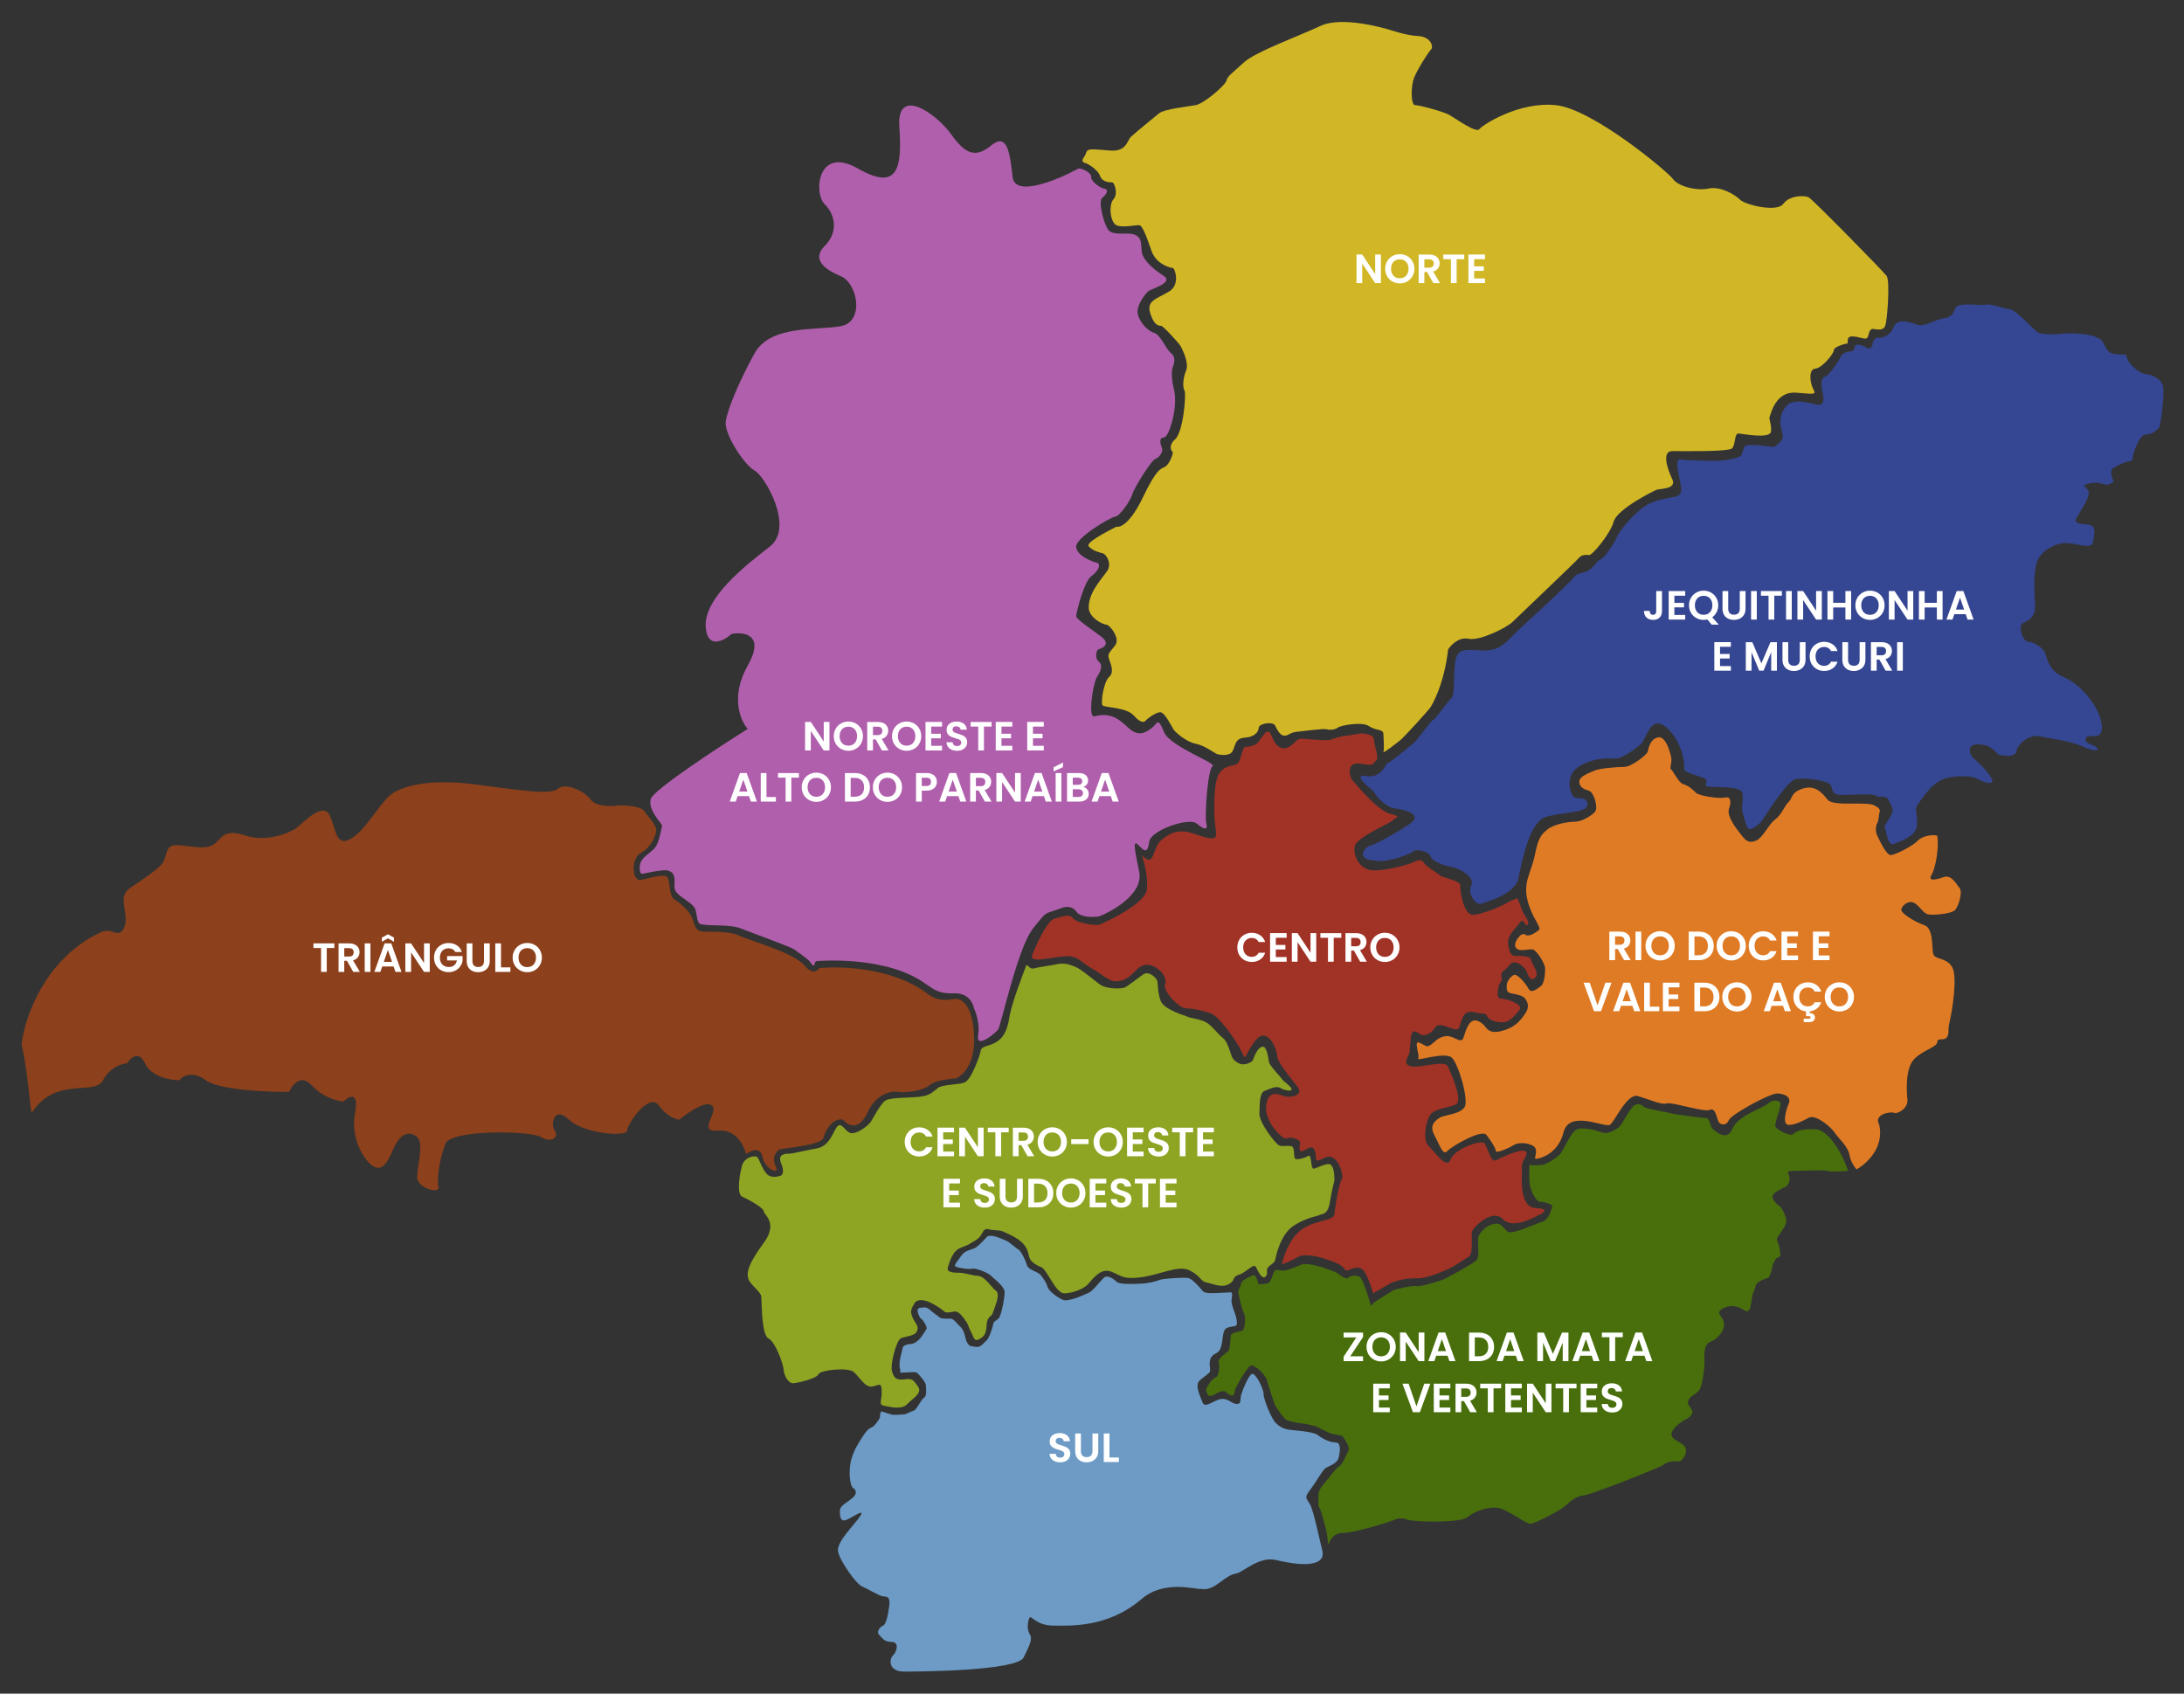 <svg id="mapSVG" viewBox="0 0 855 663" fill="none" xmlns="http://www.w3.org/2000/svg">
<rect x="0" y="0" width="855" height="663" fill="#333333" stroke="none"/>
<g id="Regioes_de_Minas">
<path  id="Noroeste" class="regiao" data-bs-target="#modalNoroeste" data-bs-toggle="modal" d="M422.26 65.946C414.026 70.438 397.332 77.4 396.432 69.315C395.307 59.208 394.184 51.909 388.008 56.962C381.832 62.015 377.903 60.331 372.288 52.47C366.673 44.609 350.95 33.379 352.073 49.663C353.196 65.946 351.513 74.93 335.791 65.946C320.07 56.962 318.387 75.491 322.879 79.983C327.371 84.475 327.931 91.213 322.879 96.266C317.828 101.32 322.323 105.25 329.057 108.058C335.791 110.865 338.605 126.025 329.057 127.71C319.51 129.394 301.542 127.148 295.366 138.378C289.189 149.608 284.876 160.128 284.117 164.935C283.358 169.741 291.435 182.137 295.366 184.161C299.297 186.185 311.188 206.423 301.321 214.013C291.455 221.602 275.518 234.251 276.276 245.382C276.884 254.287 283.275 250.948 286.395 248.165C291.371 247.237 299.602 248.418 292.72 260.561C285.837 272.704 289.852 282.149 292.72 285.353C280.746 292.858 256.392 308.83 254.773 312.675C254.283 314.601 254.549 317.075 258.259 321.757C259.364 323.047 259.231 323.304 259.01 324.143C258.789 324.982 258.035 329.822 256.404 331.874C254.773 333.925 250.794 335.584 250.484 338.898C250.237 341.548 251.029 342.122 251.456 342.078C254.164 341.475 259.934 340.364 261.352 340.753C263.124 341.239 264.002 342.167 264.09 344.596C264.179 347.026 263.428 348.086 265.548 350.074C267.669 352.062 271.644 353.917 272.263 356.082C272.881 358.247 272.837 361.118 274.03 361.648C275.223 362.178 278.713 362.178 279.817 362.222C280.921 362.266 287.34 362.294 289.94 363.415C292.54 364.536 309.326 370.527 311.005 371.72C312.684 372.913 316.483 375.678 316.836 376.173C317.19 376.668 318.603 378.758 318.824 377.691C319.045 376.624 319.164 376.173 320.297 376.173C321.43 376.173 347.185 374.061 362.425 385.194C365.65 387.226 367.108 389.081 373.734 388.86C379.035 388.684 380.979 392.703 381.288 394.736C382.133 396.458 383.642 400.991 382.923 405.338C382.024 410.771 389.593 404.543 390.742 403.041C391.89 401.539 398.305 371.158 404.446 363.415C410.586 355.672 408.77 358.176 415.43 355.495C416.756 354.947 419.789 354.44 421.311 356.792C422.834 359.145 427.827 359.099 430.133 358.782C436.13 356.446 447.691 349.683 445.961 341.31C443.799 330.845 443.54 328.51 445.961 331.104C448.383 333.699 449.335 333.699 449.94 329.375C450.545 325.05 465.422 319.861 468.449 322.369C471.476 324.877 472.947 325.05 472.255 322.369C471.563 319.688 472.774 301.265 474.677 299.967C476.579 298.67 458.07 292.443 455.648 286.475C453.227 280.507 453.227 283.188 451.064 284.831L450.96 284.911C448.805 286.551 445.807 288.832 441.637 284.831C437.399 280.766 434.285 278.95 428.404 280.42C425.809 281.026 427.885 267.447 429.442 265.025C430.998 262.603 431.863 260.441 430.133 258.97C428.404 257.5 429.269 254.3 430.133 254.127C430.998 253.954 435.323 252.397 431.085 249.197C426.847 245.997 421.311 242.451 421.311 241.153C421.311 239.856 424.425 227.488 427.279 225.498C430.133 223.509 431.085 220.741 429.442 220.309C427.798 219.876 421.744 217.8 421.311 214.168C420.879 210.535 434.891 202.405 436.62 202.232C438.35 202.059 442.588 196.005 443.28 193.496C443.972 190.988 450.805 180.09 452.275 179.658C453.746 179.225 455.562 176.803 454.87 175.247C454.178 173.69 453.659 171.268 455.648 171.268C457.638 171.268 461.27 159.332 459.627 152.672C458.312 147.344 458.791 144.34 459.195 143.504C459.714 142.351 460.319 139.716 458.589 138.401C456.427 136.758 454.351 130.963 451.756 130.271C449.162 129.579 445.615 125.6 445.356 122.314C445.097 119.027 448.643 114.616 449.767 113.838C450.891 113.059 459.541 110.581 455.648 108.058C451.756 105.534 447.086 101.729 446.913 98.096C446.74 94.463 446.653 92.734 443.972 91.782C441.291 90.831 435.928 92.388 434.026 90.139C432.123 87.89 429.788 78.722 431.517 77.425C433.247 76.127 434.199 74.138 432.382 73.879C430.566 73.619 427.02 70.892 427.193 69.315C427.366 67.738 423.988 65.946 422.26 65.946Z" fill="#B05FAC"/>
<path  id="Norte" class="regiao" data-bs-target="#modalNorte" data-bs-toggle="modal" d="M430.653 68.853C429.904 66.694 426.296 64.081 424.313 63.64C422.881 62.527 424.649 61.803 425.2 59.82C425.751 57.838 428.193 58.499 434.673 58.939C441.154 59.38 441.117 55.084 442.825 53.487C444.532 51.889 451.747 45.996 453.785 44.344C455.823 42.692 464.745 41.755 468.105 41.149C471.465 40.544 479.891 33.163 480.167 31.511C480.442 29.859 482.59 28.482 486.996 24.406C491.402 20.331 508.476 14.107 516.958 10.141C525.44 6.176 541.963 11.133 542.789 11.298C543.615 11.463 550.114 13.886 555.126 14.107C560.138 14.327 561.294 18.293 560.248 19.339C559.201 20.386 555.181 26.664 553.694 30.189C552.207 33.714 552.317 41.149 553.969 41.149C555.622 41.149 565.04 43.628 567.518 45.06C569.997 46.492 577.928 52.22 579.139 50.568C580.351 48.915 594.561 39.718 608.991 41.149C623.421 42.581 652.832 67.146 654.925 70.065C657.018 72.984 664.177 74.801 668.859 73.81C673.54 72.819 679.158 76.123 681.196 78.161C683.234 80.199 695.626 83.228 698.105 79.813C700.583 76.398 706.531 76.398 708.129 77.28C709.726 78.161 737.209 106.14 738.586 108.012C739.963 109.885 738.861 125.362 738.035 127.51C737.209 129.658 734.951 128.886 733.244 128.776C731.536 128.666 731.701 131.695 730.875 132.356C730.049 133.017 727.791 131.75 725.147 131.695C722.504 131.64 723.66 134.449 723.22 134.449C722.779 134.449 717.932 135.661 717.932 137.038C717.932 138.415 713.306 144.143 710.662 144.308C708.018 144.473 708.514 149.54 709.726 152.019C710.938 154.497 711.213 154.387 703.172 153.726C695.131 153.065 693.313 161.932 692.817 163.034C692.322 164.135 693.588 165.733 693.313 168.872C693.038 172.011 682.077 169.753 680.535 169.698C678.993 169.643 679.434 174.049 678.112 175.481C676.79 176.913 658.835 176.583 654.649 176.583C650.463 176.583 652.722 183.522 654.649 187.543C656.577 191.564 649.858 191.233 648.536 191.729C647.214 192.225 633.114 199.274 631.737 204.176C630.36 209.078 623.311 217.45 622.099 217.284C620.887 217.119 619.125 217.119 618.023 218.496C616.922 219.873 593.9 241.683 592.027 243.556C590.155 245.429 579.47 251.046 574.843 250.055C571.142 249.262 568.014 252.515 566.912 254.241C565.425 267.349 560.964 275.721 559.642 277.373C558.347 278.992 549.839 288.388 548.296 289.655C546.754 290.922 541.191 295.218 541.577 294.337C541.963 293.455 541.687 289.159 541.577 287.232C541.467 285.304 538.658 286.13 535.959 284.258C533.26 282.385 524.834 283.927 523.732 284.831C522.631 285.736 520.469 285.814 519.312 285.469C518.156 285.125 510.404 286.185 507.65 286.475C504.896 286.764 504.578 287.985 502.815 287.985C501.053 287.985 499.939 285.469 499.113 283.927C498.287 282.385 492.889 283.211 492.779 284.831C492.669 286.452 491.347 288.498 487.216 288.774C483.086 289.049 483.713 292.464 482.336 294.337C480.96 296.209 476.992 295.427 476.221 295.096C475.45 294.766 471.608 291.83 467.973 291.114C464.338 290.398 459.898 286.475 459.348 285.469C458.797 284.464 456.257 279.508 454.604 278.884C453.283 278.384 449.584 280.854 448.134 282.439C447.564 282.74 446.273 282.826 443.938 280.164C441.019 276.836 432.659 277.008 431.708 276.181C430.756 275.355 432.085 266.853 434.178 265.025C436.27 263.196 434.949 260.229 434.178 257.978C433.407 255.727 434.563 255.397 436.656 252.478C438.33 250.143 435.518 245.895 433.517 244.61C431.148 244.353 426.761 241.85 426.232 238.281C425.847 232.057 431.699 226.207 433.517 223.398C435.334 220.589 433.131 216.979 431.708 216.593C430.285 216.208 427.885 215.686 426.232 213.891C424.911 212.455 432.449 208.579 437.112 206.14C438.544 206.636 442.593 204.792 447.351 194.834C453.3 182.387 454.721 183.688 456.318 182.586C457.596 181.705 459.1 178.549 459.155 176.915C458.418 176.585 457.403 174.256 460.009 172.009C463.266 169.2 464.477 153.989 463.706 152.881C462.935 151.772 463.079 148.033 464.346 145.059C465.613 142.085 462.819 136.687 462.213 135.53C461.607 134.374 455.431 127.676 454.604 127.566C453.778 127.456 451.935 127.762 450.338 122.731C448.741 117.7 452.54 117.156 457.662 114.127C461.76 111.704 460.344 106.056 459.298 104.954C457.021 104.66 452.4 102.892 450.767 98.096C448.198 90.55 447.024 88.46 446.143 88.185C445.261 87.909 439.52 89.286 437.097 88.185C434.673 87.083 433.898 80.283 435.903 78.004C437.908 75.726 436.188 71.462 435.493 71.407C434.799 71.352 431.589 71.552 430.653 68.853Z" fill="#D1B726"/>
<path  id="Jequitinhona-e-mucuri" class="regiao" data-bs-target="#modalJequitinhonha" data-bs-toggle="modal" d="M741.107 128.45C742.346 125.303 744.957 125.253 749.498 126.698C752.697 128.71 757.186 125.15 760.54 124.685C763.893 124.221 764.461 123.137 765.545 120.609C766.628 118.081 774.884 119.784 777.205 119.268C779.527 118.752 784.532 120.867 786.803 121.022C789.073 121.177 795.987 128.799 797.535 130C799.083 131.201 806.048 130.877 807.802 130.619C809.557 130.361 821.321 130.103 823.333 134.076C825.345 138.049 825.81 138.513 829.628 138.72C833.446 138.926 831.744 138.204 833.033 140.938C834.323 143.673 838.451 146.408 840.051 146.459C841.65 146.511 845.056 147.594 846.449 150.226C847.821 152.818 845.889 164.875 845.634 166.466L845.623 166.531C845.417 167.821 842.476 170.297 840.051 170.091C837.626 169.884 834.891 177.882 834.943 179.12C834.994 180.359 833.962 180.617 832.93 180.72C831.898 180.823 827.822 182.68 826.945 183.506C826.068 184.332 826.635 186.705 827.255 187.789C827.874 188.872 826.171 189.336 825.294 189.698C824.417 190.059 821.166 188.253 817.658 189.336C814.149 190.42 816.832 190.11 817.658 192.432C818.483 194.754 813.117 201.823 812.704 203.422C812.291 205.022 814.355 205.022 817.658 205.383C820.96 205.744 819.721 209.717 819.309 212.349C818.896 214.98 813.994 213.071 809.866 212.607C805.739 212.142 800.011 214.825 797.896 218.953C795.78 223.081 796.451 232.265 796.709 236.909C796.967 241.553 794.129 242.894 792.065 243.823C790.001 244.752 791.549 251.047 794.129 251.253C796.709 251.459 798.773 253.317 800.011 254.504C801.25 255.69 801.25 262.398 807.699 264.978C814.149 267.558 820.753 275.4 822.404 281.798C824.056 288.196 820.753 288.248 819.876 288.248C818.999 288.248 816.471 287.629 816.471 289.435C816.471 291.241 819.36 291.396 820.753 292.582C822.146 293.769 820.599 294.543 815.181 292.169C809.763 289.796 802.798 289.228 798.618 288.248C794.439 287.268 789.744 291.396 789.382 294.079C789.021 296.762 783.861 295.781 782.675 295.472C781.488 295.162 780.095 291.499 774.471 291.396C768.847 291.292 771.891 296.504 772.613 296.916C773.336 297.329 777.205 300.786 779.476 304.398C781.746 308.01 775.812 306.049 774.161 304.914C772.51 303.779 765.906 303.314 761.004 304.914C756.102 306.513 751.458 313.84 750.478 315.543C749.498 317.246 750.736 318.381 750.478 322.921C750.22 327.462 743.977 329.319 741.5 330.351C739.024 331.383 738.662 326.017 738.043 324.521C737.424 323.025 738.095 323.179 740.004 319.774C741.913 316.368 740.365 315.956 739.488 313.427C738.611 310.899 736.031 312.602 734.225 311.467C732.419 310.332 724.473 311.415 720.5 311.157C716.527 310.899 717.766 308.887 716.579 307.184C715.392 305.482 706.879 304.501 703.267 304.914C699.655 305.327 691.09 319.464 689.903 321.115C688.717 322.767 686.188 324.676 684.847 324.521C683.505 324.366 682.68 319.155 682.164 318.02C681.648 316.884 682.473 313.582 682.164 310.641C681.854 307.7 673.083 308.268 669.78 308.01C666.478 307.752 668.078 307.133 668.129 305.74C668.181 304.346 662.815 303.521 660.493 302.231C658.171 300.941 660.08 301.612 658.945 296.504C657.81 291.395 654.817 286.029 650.793 283.708C646.768 281.386 644.756 287.371 643.414 289.899C642.073 292.427 635.107 296.658 633.25 296.916C631.392 297.174 625.871 295.884 618.957 299.548C612.043 303.211 614.726 311.054 616.274 312.034C617.822 313.015 621.434 311.622 621.485 314.975C621.537 318.329 611.321 317.916 605.078 319.826C598.834 321.735 595.79 337.059 594.5 343.612C593.21 350.165 581.859 353.054 579.847 353.776C577.834 354.499 574.274 349.803 575.977 346.604C577.68 343.405 571.075 339.794 568.186 339.381C565.296 338.968 560.498 337.059 559.982 335.201C559.466 333.344 554.461 332.157 553.377 333.241C552.294 334.324 543.419 337.575 539.498 337.059C535.576 336.543 534.802 336.646 533.77 335.201C532.738 333.757 535.37 330.919 536.505 330.97C537.64 331.022 547.031 325.914 551.933 322.457C556.834 319 551.004 317.142 546.102 316.472C542.181 315.935 538.689 311.57 537.434 309.454C534.493 307.219 529.849 302.953 534.802 303.779C540.994 304.811 542.284 298.98 543.419 298.619C544.554 298.258 551.675 292.324 553.377 290.944C555.08 289.564 559.672 282.521 561.065 281.798C562.458 281.076 566.535 274.678 568.134 273.388C569.734 272.098 568.805 264.926 569.734 258.735C570.662 252.543 576.132 254.916 582.117 254.607C588.102 254.297 590.785 250.015 594.191 246.867C597.596 243.72 614.147 228.604 615.85 226.283C617.552 223.961 619.351 224.759 621.889 223.263C624.426 221.767 624.788 219.785 626.697 218.902C628.606 218.018 632.043 212.297 633.095 210.027C634.147 207.757 637.842 202.907 642.898 198.882C647.955 194.857 655.255 195.043 656.958 193.978C658.66 192.912 658.402 191.449 656.958 184.69C655.802 179.283 657.699 179.502 659.058 180.069C662.962 180.173 670.725 180.55 673.573 180.303C677.133 179.993 679.321 179.377 680.714 178.903C682.107 178.428 682.143 176.736 682.814 174.982C683.485 173.228 693.148 174.879 693.922 174.982C694.696 175.085 698.565 172.606 697.842 169.942C697.12 167.277 695.795 163.288 699.149 159.16C702.503 155.033 710.534 158.662 712.031 158.507C713.527 158.352 714.401 156.992 713.524 153.793C712.647 150.594 713.059 147.657 714.504 147.399C715.949 147.141 719.741 141.457 720.618 139.651C721.495 137.846 723.618 137.603 724.772 137.551C725.927 137.5 726.05 135.743 726.359 135.124C726.668 134.505 730.107 135.361 730.933 136.198C731.758 137.034 733.188 135.646 733.033 134.751C732.878 133.856 734.438 131.771 735.32 132.184C736.202 132.597 739.869 131.598 741.107 128.45Z" fill="#354692"/>
<path  id="Sul" class="regiao" data-bs-target="#modalSul" data-bs-toggle="modal" d="M470.807 505.345C471.811 506.592 475.012 506.233 481.407 505.919C482.789 505.453 482.315 507.637 482.132 508.804C481.949 509.97 482.68 512.025 483.229 513.488C483.777 514.951 484.234 516.505 484.234 518.059C484.234 519.613 482.406 518.973 480.395 519.796C478.384 520.619 478.932 524.276 478.018 527.201C477.104 530.127 476.007 529.213 474.452 530.95C472.898 532.686 473.904 535.703 473.721 536.709C473.538 537.715 471.344 538.812 469.516 540.549C467.687 542.286 469.973 546.948 470.807 549.051C471.641 551.154 473.995 548.959 477.195 547.862C480.395 546.765 482.223 549.691 484.234 549.599C486.246 549.508 485.324 547.771 485.971 545.76C486.619 543.749 488.623 538.812 489.994 537.898C491.365 536.983 494.691 543.566 494.691 545.76C494.691 547.954 497.765 555.359 499.403 557.005C501.04 558.65 502.793 559.381 504.438 559.656C506.084 559.93 514.038 560.296 515.866 561.758C517.695 563.221 520.62 564.684 522.988 564.684C525.355 564.684 524.46 569.438 523.911 571.083C523.363 572.729 520.437 573.917 519.157 574.557C517.877 575.197 515.5 579.768 512.941 583.151C510.381 586.533 511.478 586.351 512.941 589.093C514.403 591.836 517.055 604.818 517.512 606.372C517.969 607.926 518.426 610.669 514.769 611.766C511.112 612.863 505.901 612.131 499.41 610.669C492.919 609.206 486.794 615.331 484.234 615.88C481.707 616.421 480.962 616.963 477.07 619.794L476.921 619.902C472.898 622.828 470.887 622.005 470.156 622.005C468.327 622.371 455.924 618.231 446.935 625.936C433.496 637.455 418.594 636.358 412.195 636.358C405.795 636.358 403.601 632.153 403.053 633.25C402.504 634.347 401.773 637.546 403.053 639.558C404.333 641.569 403.327 643.489 400.767 648.791C398.207 654.094 360.268 654.368 353.96 654.368C347.652 654.368 348.109 649.431 349.571 648.06C351.034 646.688 352.223 642.849 349.114 642.757C346.006 642.666 345.732 641.477 344.269 640.106C342.806 638.735 344.635 636.815 345.732 636.358C346.829 635.901 347.56 632.701 348.109 628.77C348.657 624.839 347.103 625.022 345.732 624.93C344.36 624.839 339.607 621.913 337.412 620.999C335.218 620.085 328.819 611.126 328.088 607.377C327.356 603.629 334.487 596.955 336.773 593.481C339.058 590.007 332.933 594.579 330.922 595.127C328.91 595.676 328.727 593.116 328.819 591.196C328.91 589.276 332.11 587.905 333.977 586.168C335.845 584.431 334.853 582.968 333.977 582.511C333.102 582.054 332.11 577.848 332.933 572.82C333.756 567.792 337.389 562.981 338.174 561.713C338.959 560.446 339.985 559.238 341.244 558.755C342.503 558.273 344.15 555.556 344.391 555.134C344.633 554.711 344.341 552.228 345.467 552.611C346.592 552.995 347.436 553.276 348.869 553.685C350.301 554.095 352.833 553.66 353.768 553.685C354.704 553.711 356.53 552.535 357.693 552.228C358.856 551.921 360.609 547.777 361.785 547.112C362.962 546.447 362.501 543.099 362.425 542.048C362.348 540.997 359.816 538.186 359.125 537.495C358.435 536.804 355.839 537.309 353.768 537.309C351.697 537.309 352.827 537.862 352.262 535.477C351.697 533.092 353.336 528.511 353.336 527.695C353.336 526.879 355.149 526.126 356.53 526.126C357.91 526.126 359.667 524.746 360.609 523.428C361.55 522.11 362.429 520.855 362.742 520.102C363.056 519.349 361.236 516.531 360.609 516.211C359.981 515.891 359.228 513.976 359.228 512.885C359.228 511.794 360.797 511.944 361.738 511.818C362.68 511.693 363.558 512.273 364.178 512.885C364.799 513.497 367.261 515.207 367.951 515.772C368.641 516.337 370.991 516.211 372.156 516.211C373.321 516.211 374.415 517.905 376.1 519.537C377.785 521.169 377.678 523.867 378.62 525.562C379.561 527.256 380.188 526.879 382.004 527.256C383.82 527.633 385.209 525.624 386.213 524.746C387.217 523.867 388.598 519.788 388.786 518.533C388.974 517.278 389.725 517.155 390.86 516.211C391.995 515.267 393.242 508.304 393.304 505.919C393.367 503.534 388.723 500.295 387.845 499.33C386.966 498.365 382.004 496.264 380.628 496.64C379.251 497.015 374.352 496.264 373.913 495.627C373.474 494.99 375.482 492.929 376.486 491.36C377.49 489.791 380.126 489.168 381.318 488.714C382.51 488.26 384.707 486.088 386.213 484.331C387.719 482.574 392.847 485.335 393.932 485.705C395.017 486.075 397.823 488.714 398.764 489.168C399.705 489.622 401.651 493.778 402.027 495.299C402.404 496.821 405.73 497.824 406.734 498.535C407.738 499.247 409.683 502.126 410.048 503.644C410.412 505.163 413.574 507.739 416.022 508.804C418.469 509.868 425.319 506.421 426.502 505.919C427.685 505.417 430.581 501.771 432.024 500.295C433.468 498.819 435.978 500.648 437.17 501.771C438.363 502.894 443.509 502.593 446.207 502.53C448.906 502.468 452.232 501.771 453.549 501.15C454.867 500.528 463.528 499.957 465.171 500.295C466.814 500.633 469.803 504.099 470.807 505.345Z" fill="#6D9BC6"/>
<path  id="Centro-oeste" class="regiao" data-bs-target="#modalCentroOeste" data-bs-toggle="modal" d="M395.108 398.475C396.001 392.664 400.375 381.708 401.79 377.849C402.457 377.527 403.135 379.572 404.725 379.103C406.712 378.518 410.742 378.099 413.922 377.418C417.101 376.737 419.598 377.929 421.274 378.61C422.949 379.291 427.489 382.981 430.328 385.185C433.166 387.389 439.127 387.069 440.206 386.615C441.284 386.162 444.916 383.402 447.357 381.585C449.798 379.768 452.424 382.724 452.935 383.689C453.446 384.654 452.996 387.503 454.25 391.477C455.504 395.451 464.421 397.616 464.879 398.001C465.337 398.387 469.101 398.82 471.599 399.898C474.097 400.977 476.84 404.892 478.77 406.368C480.7 407.844 481.59 412.104 482.272 413.693C482.953 415.283 485.073 416.589 486.473 416.645C487.872 416.702 490.109 415.974 490.557 414.839C491.004 413.704 492.149 410.287 494.08 409.776C496.01 409.265 496.464 414.261 496.804 415.794C497.145 417.327 501.14 421.289 501.764 422.311C502.389 423.333 506.059 425.665 505.605 426.573C505.151 427.481 502.191 426.522 500.922 425.784C499.654 425.046 496.963 426.248 494.976 427.099C492.99 427.951 493.2 432.367 493.03 435.886C492.859 439.406 499.503 448.091 500.922 448.462C502.342 448.833 504.3 448.354 505.605 448.725C506.911 449.096 506.418 452.001 506.815 453.25C507.213 454.499 511.054 453.205 512.246 452.467C513.438 451.729 513.154 457.349 514.119 457.462C515.084 457.576 517.014 456.157 519.796 455.703C522.578 455.248 522.39 461.304 522.39 461.985C522.39 462.666 521.506 465.059 520.654 470.509C519.802 475.959 517.214 475.106 516.76 475.56C516.306 476.014 511.403 476.46 506.237 479.98C501.071 483.5 499.413 492.275 499.186 493.24C498.959 494.205 498.687 494.162 496.871 495.66C495.054 497.158 496.808 498.183 495.503 499.659C494.197 501.135 492.622 497.955 491.714 496.081C490.806 494.208 488.04 498.052 485.032 499.017C482.023 499.983 483.871 501.178 481.033 502.711C478.194 504.244 474.901 502.534 472.403 502.08C469.905 501.626 470.096 499.449 465.668 497.291C461.24 495.134 454.171 499.017 446.848 499.983C439.524 500.948 439.241 499.472 435.096 497.825C430.952 496.179 427.929 500.497 425.942 502.711C423.955 504.925 419.114 506.289 416.786 506.289C414.459 506.289 412.729 503.105 410.175 499.017C407.62 494.93 407.904 496.69 404.952 494.646C402 492.603 403.409 491.1 401.422 487.978C399.435 484.856 395.002 483.242 393.161 482.295C391.34 481.359 389.34 481.816 386.899 481.192C384.458 480.567 385.026 483.69 382.131 485.393C379.236 487.096 379.746 487.096 376.227 488.402C372.707 489.707 371.742 494.249 371.118 495.952C370.493 497.655 372.026 498.223 374.978 498.223C377.93 498.223 380.371 499.301 382.982 499.472C385.594 499.642 388.035 503.874 389.851 505.237C391.668 506.599 389.86 510.457 388.951 513.182C388.043 515.907 388.262 514.175 386.899 516.218C385.537 518.262 387.214 521.9 383.891 523.939C381.269 525.547 381.421 523.844 380.059 521.233C378.696 518.621 379.582 518.916 376.744 515.339C373.905 511.763 372.961 514.394 370.009 513.656C366.619 510.821 359.393 506.306 357.607 510.92C356.471 512.679 356.301 514.003 357.607 516.444C358.912 518.885 359.758 519.359 358.906 521.233C358.055 523.106 354.239 523.087 352.592 523.939C350.946 524.791 348.491 533.982 349.172 536.65C349.853 539.318 350.773 540.362 354.066 539.965C357.358 539.567 357.507 540.175 359.38 542.786C361.253 545.398 357.275 547.371 355.118 549.699C352.961 552.027 348.286 550.675 346.015 550.278C343.744 549.88 345.344 548.18 345.174 544.49C345.004 540.8 344.152 542.332 341.371 542.786C338.589 543.241 336.318 538.756 334.104 536.996C331.89 535.236 321.161 536.258 320.423 537.961C319.685 539.664 312.589 541.31 310.602 541.481C308.615 541.651 306.912 538.415 306.798 536.258C306.685 534.101 303.562 525.245 300.837 523.939C298.112 522.633 298.226 510.031 298.056 507.76C297.885 505.489 293.741 503.105 292.946 500.55C292.152 497.996 293.117 494.533 298.964 486.585C304.811 478.637 299.021 475.572 298.964 474.153C298.907 472.733 292.663 469.384 290.505 468.419C288.348 467.454 289.484 459.733 290.505 456.271C291.527 452.809 295.671 452.183 296.466 452.982C297.261 453.782 298.41 457.86 300.383 459.733C301.962 461.232 304.674 460.623 305.833 460.131C306.363 459.828 307.105 458.473 305.833 455.476C304.244 451.729 307.446 451.619 308.919 451.619C310.279 451.619 316.199 450.171 319.661 449.581C324.507 448.754 325.818 443.888 327.493 441.359C329.169 438.829 330.578 442.357 332.477 443.356C334.888 444.625 339.958 440.657 340.964 439.043C341.969 437.43 344.86 431.877 346.699 430.782C348.909 429.467 357.725 429.839 361.189 429.168C364.652 428.498 365.59 427.013 367.378 425.784C369.165 424.555 374.818 424.649 377.499 423.806C380.181 422.963 383.729 412.946 383.953 411.261C384.176 409.576 387.098 409.464 389.109 408.42C391.12 407.375 393.99 405.739 395.108 398.475Z" fill="#8EA423"/>
<path  id="Rio-doce-e-vale-do-aco" class="regiao" data-bs-target="#modalRioDoce" data-bs-toggle="modal" d="M750.762 329.086C752.018 327.617 755.949 326.501 758.401 327.114C759.189 331.572 757.745 339.841 756.171 342.465C754.596 345.089 757.745 344.479 760.894 343.346C764.043 342.212 766.011 346.338 767.192 347.699C768.373 349.06 766.799 354.974 765.224 356.373C763.65 357.771 756.827 358.341 754.859 357.947C752.891 357.553 751.841 354.974 749.475 353.51C747.109 352.047 743.969 354.974 744.362 356.373C744.756 357.771 749.475 360.834 753.284 362.129C757.094 363.424 756.171 371.073 756.827 373.429C757.483 375.786 762.206 374.769 764.306 378.705C766.405 382.64 764.174 396.128 763.256 399.933C762.338 403.738 763.256 404.394 762.206 406.013C761.157 407.633 758.401 406.013 758.401 407.936C758.401 409.859 753.022 410.954 749.475 414.48C745.928 418.006 746.33 426.763 746.724 430.341C747.118 433.918 742.788 436.23 741.476 435.621C740.164 435.011 733.222 436.23 735.703 440.344C737.688 449.358 730.582 455.716 726.781 457.768C726.037 456.947 724.445 454.657 724.026 452.068C723.501 448.832 719.497 445.33 718.121 443.23C716.746 441.131 710.905 436.23 708.281 437.496C705.657 438.762 703.033 440.344 700.277 440.344C697.522 440.344 699.228 434.44 700.277 431.947C701.327 429.454 698.572 428.055 695.685 428.055C692.799 428.055 677.71 436.23 676.792 438.507C675.873 440.785 673.774 440.344 672.987 439.425C672.199 438.507 671.675 433.322 669.444 434.44C667.214 435.558 654.618 431.291 652.519 431.947C650.419 432.603 645.565 430.341 641.235 429.077C636.905 427.813 632.182 439.163 630.214 440.344C628.246 441.525 614.338 434.308 612.107 443.23C609.877 452.152 602.267 453.658 601.209 453.658C600.152 453.658 602.923 449.791 599.778 448.348C596.634 446.904 593.497 447.56 592.427 448.348C591.356 449.135 585.587 451.687 585.587 450.613C585.587 449.54 583.767 446.678 581.93 444.28C580.093 441.882 568.296 448.719 566.579 450.613C564.862 452.508 563.693 448.348 561.499 444.28C559.305 440.213 562.249 438.507 563.693 437.496C565.136 436.484 571.754 436.23 573.402 433.322C575.049 430.414 570.909 416.247 568.296 413.976C565.683 411.705 554.639 415.395 555.164 414.48C555.689 413.565 554.902 411.741 554.639 409.378C554.377 407.015 556.132 408.398 558.04 409.378C559.948 410.357 561.499 407.05 564.349 406.013C567.199 404.976 568.296 406.013 570.909 407.05C573.522 408.087 572.615 405.07 574.88 401.265C577.145 397.46 580.382 400.813 580.895 401.265C581.93 402.178 582.586 404.918 587.734 403.628C592.882 402.338 595.008 399.801 597.019 396.915C599.029 394.028 597.99 392.192 597.019 390.88C596.048 389.567 593.187 389.174 591.329 388.78C589.472 388.387 589.88 386.55 589.88 385.5C589.88 384.45 591.022 382.609 592.495 381.717C593.968 380.825 597.486 385.304 598.456 387.141C599.427 388.978 601.732 387.141 603.236 386.013C604.607 384.985 604.901 381.187 604.901 379.193C604.901 377.198 601.767 372.437 600.336 371.781C598.905 371.125 595.008 372.904 593.497 371.073C591.986 369.241 595.605 364.638 597.019 365.819C598.433 367 600.946 365.205 602.377 364.155C603.808 363.106 599.778 359.653 597.99 352.436C596.201 345.22 599.455 341.568 600.819 334.887C602.184 328.205 603.13 326.853 605.814 324.683C608.338 322.642 613.746 321.675 616.501 321.675C619.256 321.675 623.129 319.303 624.441 317.755C625.753 316.207 623.999 310.159 622.14 309.592C620.281 309.024 618.273 308.264 618.273 305.994C618.273 303.723 622.735 302.377 624.441 301.59C626.146 300.803 632.948 300.217 635.835 300.217C638.721 300.217 644.624 295.527 645.018 294.34C645.412 293.153 645.793 289.404 649.1 288.647C652.406 287.89 654.355 296.238 654.355 297.33C654.355 298.204 653.933 300.24 653.933 300.838C655.128 301.937 657.178 306.465 658.927 306.96C661.114 307.579 662.795 309.189 663.976 310.375C665.157 311.562 673.023 312.739 675.254 312.223C677.484 311.707 677.914 313.583 676.865 316.627C675.815 319.671 680.334 325.146 681.909 327.114C683.483 329.082 684.689 330.267 687.444 329.086C690.2 327.906 692.405 322.655 694.898 320.85C697.391 319.044 698.703 315.277 700.277 313.862C701.852 312.447 701.011 310.016 706.241 308.571C711.471 307.127 714.316 311.768 715.576 313.162C716.835 314.555 721.363 314.586 723.856 314.586C726.349 314.586 731.841 314.423 733.415 315.123C734.675 315.684 736.019 316.476 735.94 317.54C735.494 318.572 735.545 321.118 734.916 322.191C734.128 323.533 734.26 325.802 734.916 327.114C735.572 328.426 738.345 334.725 740.182 334.725C742.019 334.725 749.192 330.923 750.762 329.086Z" fill="#E07B25"/>
<path  id="Zona-da-mata-e-vertentes" class="regiao" data-bs-target="#modalZonaMata" data-bs-toggle="modal" d="M710.702 442.065C716.213 442.383 721.525 452.323 723.523 458.366C723.259 458.366 717.037 458.898 715.429 458.366C713.822 457.834 705.088 458.366 701.7 458.366C698.311 458.366 701.016 459.487 700.534 462.113C700.052 464.738 698.766 464.524 697.373 465.435C695.98 466.346 694.962 466.346 694.051 467.846C693.14 469.346 696.194 472.025 696.73 472.186C697.266 472.347 699.087 475.722 699.248 477.383C699.409 479.044 698.819 480.062 696.73 483.063C694.64 486.063 695.98 484.563 696.73 489.064C697.48 493.564 696.355 490.939 694.962 493.189C693.569 495.44 694.265 494.957 693.301 498.065C692.336 501.173 692.068 499.833 689.282 501.387C686.496 502.941 687.728 503.316 686.657 505.352C685.585 507.388 685.692 511.728 684.674 512.853C683.656 513.978 683.335 512.853 680.549 511.728C677.763 510.603 674.923 511.728 673.583 512.853C672.244 513.978 673.583 514.996 674.226 516.068C674.869 517.139 675.78 519.497 673.208 522.551C670.636 525.605 669.779 524.694 668.547 525.927C667.314 527.159 667.047 530.106 667.261 532.195C667.475 534.285 666.671 540.929 665.707 543.287C664.743 545.644 662.01 546.126 661.099 547.948C660.188 549.77 661.474 550.306 662.331 551.859C663.189 553.413 661.26 554.913 660.67 555.235C660.081 555.556 655.795 557.7 654.562 560.539C653.33 563.379 657.616 564.076 659.438 566.112C661.26 568.148 658.527 572.541 656.92 572.113C655.313 571.684 652.205 572.488 651.24 573.398C650.276 574.309 622.843 585.186 619.843 585.4C616.842 585.615 614.056 588.399 612.181 589.955C610.305 591.51 600.875 596.438 599.107 596.491C597.339 596.545 590.588 591.187 586.944 590.383C583.301 589.58 577.568 591.294 574.567 593.866C571.567 596.438 552.117 595.688 550.832 594.884C549.546 594.08 546.545 594.455 546.009 594.884C545.474 595.313 530.471 600.135 525.649 600.081C520.827 600.028 519.925 605.591 519.925 604.734C519.925 603.876 519.471 599.58 518.863 597.705C518.254 595.829 517.387 591.616 516.587 590.383C515.787 589.151 516.182 587.366 516.182 585.012C516.182 582.657 518.974 580.206 520.279 578.438C521.584 576.67 523.551 574.309 524.475 573.863C525.398 573.417 527.149 569.38 527.899 567.88C528.649 566.379 525.97 562.79 525.649 562.307C525.327 561.825 522.381 561.611 520.773 561.064C519.166 560.517 515.317 558.213 514.514 558.159C513.71 558.106 511.243 557.249 509.76 557.249C509.062 557.249 504.713 556.42 503.641 555.884C502.57 555.348 499.2 550.405 499.04 549.816C498.879 549.226 496.295 541.851 495.935 540.136C495.574 538.422 491.073 533.8 489.519 534.657C487.966 535.514 483.962 542.847 483.65 543.588C483.363 544.269 483.416 546.142 482.48 546.298C481.817 546.409 480.418 545.42 480.043 544.991C479.668 544.563 478.55 544.047 475.574 545.805C472.598 547.562 472.788 545.47 472.191 544.536C471.752 543.848 473.208 542.208 473.582 541.351C473.955 540.494 475.538 539.231 476.27 538.963C477.001 538.695 477.709 534.308 477.066 533.29C476.423 532.272 480.044 529.447 480.848 528.911C481.651 528.376 481.616 523.462 481.942 522.551C482.269 521.64 485.686 521.25 486.421 520.837C487.551 520.2 487.665 515.094 487.018 514.183C486.37 513.272 484.798 506.903 484.798 505.724C484.798 504.545 485.887 503.404 485.887 502.417C485.887 501.431 489.265 499.601 490.557 499.241C491.85 498.882 492.383 501.836 492.559 502.417C492.735 502.999 494.853 502.594 496.205 502.417C497.558 502.241 498.499 498.124 498.97 497.444C499.44 496.763 501.675 497.444 502.499 497.444C503.322 497.444 506.391 496.428 509.508 495.076C512.002 493.994 519.796 496.556 523.54 498.36C524.654 499.442 527.344 500.921 527.729 500.3C528.211 499.524 530.847 498.808 532.376 499.947C533.599 500.859 535.787 507.855 536.728 511.239C537.022 510.828 537.822 509.875 538.669 509.357C539.727 508.71 544.374 505.711 545.432 505.123C546.491 504.535 552.902 503.182 554.557 503.476C556.212 503.77 563.841 501.431 565.37 500.712C566.899 499.992 577.133 494.536 578.191 493.084C579.25 491.631 578.427 486.714 578.662 484.656C578.897 482.597 582.104 479.48 585.085 479.068C588.066 478.657 588.366 480.833 590.248 482.127C592.13 483.421 600.707 479.186 603.658 478.296C606.608 477.407 607.46 472.863 607.695 472.186C607.931 471.509 604.422 470.423 602.854 470.423C601.285 470.423 599.276 466.012 598.894 463.777C598.512 461.542 598.717 455.522 598.894 455.875C599.07 456.228 601.658 456.278 603.658 456.043C605.657 455.807 609.657 453.014 610.833 451.703C612.009 450.393 614.814 443.501 617.049 442.266C619.284 441.031 624.148 442.272 626.971 443.272C629.794 444.272 632.565 442.059 633.742 441.294C634.918 440.53 638.416 433.125 640.144 432.479C641.872 431.832 642.521 432.531 643.697 433.35C644.873 434.169 653.734 435.576 654.557 435.898C655.381 436.219 667.056 437.733 667.999 437.674C668.941 437.615 669.833 440.773 670.01 441.294C670.186 441.815 675.945 447.543 678.121 442.065C680.297 436.587 689.856 433.992 692.032 432.11C694.208 430.228 696.338 430.674 696.926 431.674C697.514 432.674 695.04 438.686 694.982 440.523C694.923 442.36 700.817 444.669 701.7 444.143C702.582 443.618 703.814 441.667 710.702 442.065Z" fill="#486F0C"/>
<path  id="Centro" class="regiao" data-bs-target="#modalCentro" data-bs-toggle="modal" d="M412.967 359.555C410.105 360.174 405.891 369.274 404.142 373.746C402.781 376.984 409.508 375.177 415.788 374.462C422.068 373.746 422.268 376.173 427.635 379.232C433.001 382.291 434.671 385.193 439.321 383.763C443.972 382.333 444.926 377.69 448.981 377.681C453.035 377.672 457.209 382.332 456.136 385.193C455.063 388.055 461.741 394.735 464.245 394.735C466.749 394.735 470.923 395.569 474.143 396.762C477.363 397.954 484.041 407.375 486.068 411.668C488.095 415.961 486.664 413.457 491.434 407.375C496.204 401.293 500.02 410.953 500.02 413.457C500.02 415.961 506.222 422.997 508.13 425.74C510.038 428.482 506.341 429.556 503.836 429.317C501.332 429.079 496.92 425.74 495.727 432.299C494.535 438.857 502.405 446.609 503.836 445.655C505.268 444.701 508.964 446.132 508.964 447.324C508.964 448.517 508.13 450.663 509.561 450.663C510.992 450.663 513.734 447.324 514.808 450.663C515.881 454.002 513.615 455.553 518.743 453.168C523.871 450.783 526.256 460.68 525.302 461.634C524.348 462.588 522.678 472.009 522.44 475.11C522.201 478.21 515.285 477.256 509.561 481.311C504.981 484.555 502.485 491.726 501.809 494.906C502.803 494.627 505.458 493.665 508.13 492.044C511.469 490.016 521.128 493.236 524.109 494.906C527.091 496.575 526.074 497.332 527.266 497.332C528.459 497.332 531.98 494.548 534.126 497.768C536.273 500.988 537.728 507.258 537.728 506.542C537.728 505.827 539.306 505.454 542.883 503.189C546.461 500.923 551.537 500.272 555.115 500.391C558.692 500.51 566.086 497.291 568.352 496.098C570.617 494.906 572.722 493.236 574.869 492.044C577.015 490.851 575.745 483.585 576.341 481.915C576.938 480.246 584.331 472.963 588.386 477.256C592.44 481.55 601.265 476.183 603.412 475.11C605.558 474.037 604.875 472.955 601.298 472.955C594.143 472.597 596.03 459.411 595.792 456.787C595.553 454.164 598.88 451.737 597.091 450.663C595.302 449.59 587.927 452.992 585.781 454.185C583.634 455.377 582.368 449.128 581.176 447.577C579.983 446.027 569.342 449.71 567.911 453.884C566.48 458.058 561.686 450.894 559.301 448.628C556.916 446.363 558.096 439.096 559.885 436.472C561.674 433.849 567.238 433.73 570.021 432.299C572.804 430.868 568.052 420.118 566.86 417.494C565.667 414.871 556.552 417.971 552.794 417.494C549.036 417.017 550.958 414.012 551.493 412.939C552.028 411.866 551.895 409.164 552.43 405.705C552.965 402.247 554.876 404.274 556.188 404.99C557.5 405.706 560.242 404.751 561.554 402.605C562.866 400.458 564.655 401.293 568.352 402.605C572.048 403.917 570.975 401.532 572.764 398.073C574.553 394.615 577.534 396.762 580.396 396.762C583.258 396.762 580.724 398.82 585.931 399.975C590.895 401.076 592.375 398.005 594.64 395.62C596.906 393.235 589.936 390.965 587.79 390.965C585.643 390.965 586.375 387.804 586.597 386.506C586.982 384.257 588.267 384.479 587.79 382.332C587.313 380.186 588.982 380.305 591.009 377.681C593.037 375.058 597.148 378.526 597.744 380.553C598.34 382.581 599.746 384.508 601.265 382.332C602.569 380.464 599.584 377.368 599.346 375.698C599.107 374.029 594.85 374.196 593.339 374.196C591.828 374.196 590.913 373.338 590.436 369.641C589.959 365.945 593.553 363.415 595.064 361.105C596.575 358.796 597.091 363.415 598.045 361.94C598.999 360.465 596.737 358.924 595.66 355.717C594.584 352.509 593.911 351.407 593.661 351.684C593.412 351.961 591.217 352.518 590.144 353.352C589.071 354.187 579.475 358.438 576.255 358.081C573.035 357.723 571.366 348.535 571.724 346.676C572.081 344.817 564.722 343.529 563.942 342.812C563.161 342.096 558.192 339.204 557.254 337.533C556.315 335.862 554.071 337.268 552.163 337.987C550.254 338.707 540.974 341.308 536.525 340.594C532.077 339.88 529.476 334.632 530.43 331.104C531.384 327.577 544.144 322.369 545.155 321.168C546.166 319.967 549.271 319.826 544.144 318.536C539.016 317.246 529.968 305.993 529.252 305.168C528.537 304.342 526.539 298.011 532.707 298.985C538.875 299.96 537.066 298.823 538.616 297.895C540.167 296.966 537.889 291.748 537.889 289.655C537.889 287.562 535.317 287.511 533.855 287.167C532.392 286.822 527.837 288.076 526.525 288.076C525.213 288.076 521.836 289.269 520.525 289.655C519.213 290.04 511.972 289.323 509.706 289.159C507.44 288.996 507.008 291.105 504.552 292.416C502.096 293.728 499.796 292.416 498.524 289.655C496.513 285.293 497.324 286.784 496.251 286.44C495.177 286.095 493.199 290.286 491.887 291.167C490.575 292.048 488.416 292.416 487.432 292.416C486.449 292.416 485.625 298.104 484.432 298.985C483.239 299.867 479.867 299.333 477.482 302.49C475.097 305.646 475.394 315.183 475.394 318.536C475.394 321.89 476.17 324.972 476.051 326.88C475.932 328.788 473.865 328.644 467.068 326.259C460.27 323.874 456.276 327.481 454.249 329.26C452.221 331.038 451.724 335.77 450.298 336.42C449.158 336.941 447.593 335.445 446.953 334.632C447.868 337.195 449.553 343.503 448.981 348.226C448.265 354.13 431.689 361.463 430.492 361.94C429.294 362.417 421.945 361.582 420.156 359.555C418.367 357.528 416.544 358.782 412.967 359.555Z" fill="#A13226"/>
<path  id="Triangulo" class="regiao" data-bs-target="#modalTriangulo" data-bs-toggle="modal" d="M256.869 324.178C257.263 326.827 254.673 331.826 251.232 333.647C246.932 335.924 247.465 343.699 250.059 344.448C251.589 344.889 260.423 341.151 261.435 343.681C262.447 346.21 261.95 350.772 263.974 352.037C265.998 353.302 270.046 356.591 271.058 359.627C272.07 362.662 272.318 364.686 275.609 364.686C278.9 364.686 286.492 364.686 289.272 366.204C292.052 367.722 310.523 372.781 314.823 377.841C318.264 381.889 319.903 379.983 320.75 379.002C329.52 378.074 349.229 378.954 362.384 388.466C367.696 393.02 372.503 390.996 374.021 390.996C375.538 390.996 380.851 392.008 381.357 405.669C381.762 416.598 376.964 420.941 374.35 422.122C371.317 422.568 366.606 422.648 363.871 424.842C360.805 427.3 354.035 427.847 351.505 427.425C348.976 427.004 343.056 428.032 339.615 435.52C336.175 443.009 331.773 440.496 330.002 438.303C328.4 437.882 324.639 438.657 322.413 445.134C322.21 448.169 309.424 449.145 305.21 449.94C303.776 450.868 302.018 453.146 303.692 456.518C305.545 460.248 299.467 457.816 298.455 452.756C297.645 448.709 293.824 450.531 292.052 451.711C291.294 448.422 288.058 441.997 281.177 442.604C272.576 443.363 281.685 435.268 278.647 432.738C276.217 430.714 269.202 435.605 265.998 438.303C264.563 438.219 260.935 436.988 257.899 432.738C254.106 427.425 245.507 440.074 245.507 442.604C245.507 445.134 228.557 443.869 222.738 438.303C216.919 432.738 215.402 440.074 217.173 442.604C218.944 445.134 215.909 447.663 211.861 445.134C207.813 442.604 176.698 442.098 174.421 447.664C172.145 453.229 170.882 461.577 171.641 464.613C172.4 467.649 163.291 465.119 163.291 460.818C163.291 456.518 166.074 447.663 163.291 445.134C160.508 442.604 156.713 443.363 153.93 449.94C151.147 456.518 149.122 458.289 146.087 456.518C143.051 454.747 136.979 446.146 139.003 435.52C140.622 427.02 136.642 429.112 134.45 431.22C132.089 431.051 126.304 429.55 122.054 424.895C117.804 420.241 114.379 424.642 113.198 427.425C104.512 427.509 85.825 426.717 80.563 422.871C75.301 419.026 71.457 421.269 70.193 422.871C66.736 422.871 59.214 421.556 56.786 416.294C54.357 411.032 51.051 414.102 49.701 416.294C47.678 416.378 42.974 417.812 40.343 422.871C37.054 429.196 21.876 421.101 12.515 435.52C11.757 435.52 11.505 423.377 8.469 408.705C9.624 398.532 17.333 375.59 38.929 365.203C43.943 362.374 46.257 368.031 48.571 363.146C50.885 358.261 45.742 351.249 50.627 347.848C55.512 344.448 61.169 340.82 63.354 338.207C65.539 335.593 64.511 331.265 68.239 330.879C71.967 330.494 79.551 332.936 83.151 330.879C86.75 328.823 87.007 324.066 95.877 327.023C104.747 329.98 114.003 325.737 116.317 323.938C118.631 322.138 126.215 313.911 128.915 318.924C131.615 323.938 131.1 331.902 137.399 328.308C143.698 324.715 149.098 313.139 154.24 310.183C159.382 307.226 169.409 304.912 186.249 307.097C203.089 309.283 215.559 311.34 218.387 308.769C221.215 306.198 228.671 309.54 231.242 313.011C233.299 315.788 239.212 315.71 241.912 315.325C244.795 315.196 250.917 315.479 252.334 317.639C253.751 319.798 255.742 321.472 256.869 324.178Z" fill="#8C401B"/>
<path id="NORTE" d="M540.601 110.825H538.361L533.289 103.161V110.825H531.049V99.641H533.289L538.361 107.321V99.641H540.601V110.825ZM547.999 110.937C546.954 110.937 545.994 110.692 545.119 110.201C544.244 109.711 543.551 109.033 543.039 108.169C542.527 107.295 542.271 106.308 542.271 105.209C542.271 104.121 542.527 103.145 543.039 102.281C543.551 101.407 544.244 100.724 545.119 100.233C545.994 99.743 546.954 99.497 547.999 99.497C549.055 99.497 550.015 99.743 550.879 100.233C551.754 100.724 552.442 101.407 552.943 102.281C553.455 103.145 553.711 104.121 553.711 105.209C553.711 106.308 553.455 107.295 552.943 108.169C552.442 109.033 551.754 109.711 550.879 110.201C550.004 110.692 549.044 110.937 547.999 110.937ZM547.999 108.937C548.671 108.937 549.263 108.788 549.775 108.489C550.287 108.18 550.687 107.743 550.975 107.177C551.263 106.612 551.407 105.956 551.407 105.209C551.407 104.463 551.263 103.812 550.975 103.257C550.687 102.692 550.287 102.26 549.775 101.961C549.263 101.663 548.671 101.513 547.999 101.513C547.327 101.513 546.73 101.663 546.207 101.961C545.695 102.26 545.295 102.692 545.007 103.257C544.719 103.812 544.575 104.463 544.575 105.209C544.575 105.956 544.719 106.612 545.007 107.177C545.295 107.743 545.695 108.18 546.207 108.489C546.73 108.788 547.327 108.937 547.999 108.937ZM561.137 110.825L558.673 106.473H557.617V110.825H555.377V99.657H559.569C560.433 99.657 561.169 99.812 561.777 100.121C562.385 100.42 562.839 100.831 563.137 101.353C563.447 101.865 563.601 102.441 563.601 103.081C563.601 103.817 563.388 104.484 562.961 105.081C562.535 105.668 561.9 106.073 561.057 106.297L563.729 110.825H561.137ZM557.617 104.793H559.489C560.097 104.793 560.551 104.649 560.849 104.361C561.148 104.063 561.297 103.652 561.297 103.129C561.297 102.617 561.148 102.223 560.849 101.945C560.551 101.657 560.097 101.513 559.489 101.513H557.617V104.793ZM573.227 99.657V101.465H570.251V110.825H568.011V101.465H565.035V99.657H573.227ZM577.102 101.465V104.265H580.862V106.041H577.102V109.001H581.342V110.825H574.862V99.641H581.342V101.465H577.102Z" fill="white"/>
<path id="RIO DOCE E VALE DO A&#195;&#135;O" d="M635.79 375.86L633.326 371.508H632.27V375.86H630.03V364.692H634.222C635.086 364.692 635.822 364.846 636.43 365.156C637.038 365.454 637.491 365.865 637.79 366.388C638.099 366.9 638.254 367.476 638.254 368.116C638.254 368.852 638.04 369.518 637.614 370.116C637.187 370.702 636.552 371.108 635.71 371.332L638.382 375.86H635.79ZM632.27 369.828H634.142C634.75 369.828 635.203 369.684 635.502 369.396C635.8 369.097 635.95 368.686 635.95 368.164C635.95 367.652 635.8 367.257 635.502 366.98C635.203 366.692 634.75 366.548 634.142 366.548H632.27V369.828ZM642.52 364.692V375.86H640.28V364.692H642.52ZM649.917 375.972C648.872 375.972 647.912 375.726 647.037 375.236C646.162 374.745 645.469 374.068 644.957 373.204C644.445 372.329 644.189 371.342 644.189 370.244C644.189 369.156 644.445 368.18 644.957 367.316C645.469 366.441 646.162 365.758 647.037 365.268C647.912 364.777 648.872 364.532 649.917 364.532C650.973 364.532 651.933 364.777 652.797 365.268C653.672 365.758 654.36 366.441 654.861 367.316C655.373 368.18 655.629 369.156 655.629 370.244C655.629 371.342 655.373 372.329 654.861 373.204C654.36 374.068 653.672 374.745 652.797 375.236C651.922 375.726 650.962 375.972 649.917 375.972ZM649.917 373.972C650.589 373.972 651.181 373.822 651.693 373.524C652.205 373.214 652.605 372.777 652.893 372.212C653.181 371.646 653.325 370.99 653.325 370.244C653.325 369.497 653.181 368.846 652.893 368.292C652.605 367.726 652.205 367.294 651.693 366.996C651.181 366.697 650.589 366.548 649.917 366.548C649.245 366.548 648.648 366.697 648.125 366.996C647.613 367.294 647.213 367.726 646.925 368.292C646.637 368.846 646.493 369.497 646.493 370.244C646.493 370.99 646.637 371.646 646.925 372.212C647.213 372.777 647.613 373.214 648.125 373.524C648.648 373.822 649.245 373.972 649.917 373.972ZM665.012 364.692C666.185 364.692 667.215 364.921 668.1 365.38C668.996 365.838 669.684 366.494 670.164 367.348C670.655 368.19 670.9 369.172 670.9 370.292C670.9 371.412 670.655 372.393 670.164 373.236C669.684 374.068 668.996 374.713 668.1 375.172C667.215 375.63 666.185 375.86 665.012 375.86H661.108V364.692H665.012ZM664.932 373.956C666.105 373.956 667.012 373.636 667.652 372.996C668.292 372.356 668.612 371.454 668.612 370.292C668.612 369.129 668.292 368.222 667.652 367.572C667.012 366.91 666.105 366.58 664.932 366.58H663.348V373.956H664.932ZM677.761 375.972C676.715 375.972 675.755 375.726 674.881 375.236C674.006 374.745 673.313 374.068 672.801 373.204C672.289 372.329 672.033 371.342 672.033 370.244C672.033 369.156 672.289 368.18 672.801 367.316C673.313 366.441 674.006 365.758 674.881 365.268C675.755 364.777 676.715 364.532 677.761 364.532C678.817 364.532 679.777 364.777 680.641 365.268C681.515 365.758 682.203 366.441 682.705 367.316C683.217 368.18 683.473 369.156 683.473 370.244C683.473 371.342 683.217 372.329 682.705 373.204C682.203 374.068 681.515 374.745 680.641 375.236C679.766 375.726 678.806 375.972 677.761 375.972ZM677.761 373.972C678.433 373.972 679.025 373.822 679.537 373.524C680.049 373.214 680.449 372.777 680.737 372.212C681.025 371.646 681.169 370.99 681.169 370.244C681.169 369.497 681.025 368.846 680.737 368.292C680.449 367.726 680.049 367.294 679.537 366.996C679.025 366.697 678.433 366.548 677.761 366.548C677.089 366.548 676.491 366.697 675.969 366.996C675.457 367.294 675.057 367.726 674.769 368.292C674.481 368.846 674.337 369.497 674.337 370.244C674.337 370.99 674.481 371.646 674.769 372.212C675.057 372.777 675.457 373.214 675.969 373.524C676.491 373.822 677.089 373.972 677.761 373.972ZM684.595 370.26C684.595 369.161 684.84 368.18 685.331 367.316C685.832 366.441 686.51 365.764 687.363 365.284C688.227 364.793 689.192 364.548 690.259 364.548C691.507 364.548 692.6 364.868 693.539 365.508C694.478 366.148 695.134 367.033 695.507 368.164H692.931C692.675 367.63 692.312 367.23 691.843 366.964C691.384 366.697 690.851 366.564 690.243 366.564C689.592 366.564 689.011 366.718 688.499 367.028C687.998 367.326 687.603 367.753 687.315 368.308C687.038 368.862 686.899 369.513 686.899 370.26C686.899 370.996 687.038 371.646 687.315 372.212C687.603 372.766 687.998 373.198 688.499 373.508C689.011 373.806 689.592 373.956 690.243 373.956C690.851 373.956 691.384 373.822 691.843 373.556C692.312 373.278 692.675 372.873 692.931 372.34H695.507C695.134 373.481 694.478 374.372 693.539 375.012C692.611 375.641 691.518 375.956 690.259 375.956C689.192 375.956 688.227 375.716 687.363 375.236C686.51 374.745 685.832 374.068 685.331 373.204C684.84 372.34 684.595 371.358 684.595 370.26ZM699.66 366.5V369.3H703.42V371.076H699.66V374.036H703.9V375.86H697.42V364.676H703.9V366.5H699.66ZM711.989 366.5V369.3H715.749V371.076H711.989V374.036H716.229V375.86H709.749V364.676H716.229V366.5H711.989ZM630.859 384.692L626.763 395.86H624.043L619.947 384.692H622.347L625.419 393.572L628.475 384.692H630.859ZM639.05 393.732H634.602L633.866 395.86H631.514L635.53 384.676H638.138L642.154 395.86H639.786L639.05 393.732ZM638.442 391.94L636.826 387.268L635.21 391.94H638.442ZM645.895 394.084H649.575V395.86H643.655V384.692H645.895V394.084ZM653.239 386.5V389.3H656.999V391.076H653.239V394.036H657.479V395.86H650.999V384.676H657.479V386.5H653.239ZM667.231 384.692C668.404 384.692 669.433 384.921 670.319 385.38C671.215 385.838 671.903 386.494 672.383 387.348C672.873 388.19 673.119 389.172 673.119 390.292C673.119 391.412 672.873 392.393 672.383 393.236C671.903 394.068 671.215 394.713 670.319 395.172C669.433 395.63 668.404 395.86 667.231 395.86H663.327V384.692H667.231ZM667.151 393.956C668.324 393.956 669.231 393.636 669.871 392.996C670.511 392.356 670.831 391.454 670.831 390.292C670.831 389.129 670.511 388.222 669.871 387.572C669.231 386.91 668.324 386.58 667.151 386.58H665.567V393.956H667.151ZM679.979 395.972C678.934 395.972 677.974 395.726 677.099 395.236C676.225 394.745 675.531 394.068 675.019 393.204C674.507 392.329 674.251 391.342 674.251 390.244C674.251 389.156 674.507 388.18 675.019 387.316C675.531 386.441 676.225 385.758 677.099 385.268C677.974 384.777 678.934 384.532 679.979 384.532C681.035 384.532 681.995 384.777 682.859 385.268C683.734 385.758 684.422 386.441 684.923 387.316C685.435 388.18 685.691 389.156 685.691 390.244C685.691 391.342 685.435 392.329 684.923 393.204C684.422 394.068 683.734 394.745 682.859 395.236C681.985 395.726 681.025 395.972 679.979 395.972ZM679.979 393.972C680.651 393.972 681.243 393.822 681.755 393.524C682.267 393.214 682.667 392.777 682.955 392.212C683.243 391.646 683.387 390.99 683.387 390.244C683.387 389.497 683.243 388.846 682.955 388.292C682.667 387.726 682.267 387.294 681.755 386.996C681.243 386.697 680.651 386.548 679.979 386.548C679.307 386.548 678.71 386.697 678.187 386.996C677.675 387.294 677.275 387.726 676.987 388.292C676.699 388.846 676.555 389.497 676.555 390.244C676.555 390.99 676.699 391.646 676.987 392.212C677.275 392.777 677.675 393.214 678.187 393.524C678.71 393.822 679.307 393.972 679.979 393.972ZM698.018 393.732H693.57L692.834 395.86H690.482L694.498 384.676H697.106L701.122 395.86H698.754L698.018 393.732ZM697.41 391.94L695.794 387.268L694.178 391.94H697.41ZM707.728 393.956C708.336 393.956 708.869 393.822 709.328 393.556C709.797 393.278 710.16 392.873 710.416 392.34H712.992C712.661 393.364 712.09 394.19 711.28 394.82C710.48 395.438 709.536 395.806 708.448 395.924V396.58C709.034 396.58 709.525 396.729 709.92 397.028C710.325 397.326 710.528 397.758 710.528 398.324C710.528 398.9 710.32 399.342 709.904 399.652C709.498 399.961 708.997 400.116 708.4 400.116H706.128V398.804H708.032C708.288 398.804 708.48 398.766 708.608 398.692C708.746 398.617 708.816 398.484 708.816 398.292C708.816 398.1 708.746 397.966 708.608 397.892C708.48 397.828 708.288 397.796 708.032 397.796H707.04V395.924C706.09 395.817 705.237 395.513 704.48 395.012C703.733 394.5 703.146 393.833 702.72 393.012C702.293 392.19 702.08 391.273 702.08 390.26C702.08 389.161 702.325 388.18 702.816 387.316C703.317 386.441 703.994 385.764 704.848 385.284C705.712 384.793 706.677 384.548 707.744 384.548C708.992 384.548 710.085 384.868 711.024 385.508C711.962 386.148 712.618 387.033 712.992 388.164H710.416C710.16 387.63 709.797 387.23 709.328 386.964C708.869 386.697 708.336 386.564 707.728 386.564C707.077 386.564 706.496 386.718 705.984 387.028C705.482 387.326 705.088 387.753 704.8 388.308C704.522 388.862 704.384 389.513 704.384 390.26C704.384 390.996 704.522 391.646 704.8 392.212C705.088 392.766 705.482 393.198 705.984 393.508C706.496 393.806 707.077 393.956 707.728 393.956ZM720.089 395.972C719.043 395.972 718.083 395.726 717.209 395.236C716.334 394.745 715.641 394.068 715.129 393.204C714.617 392.329 714.361 391.342 714.361 390.244C714.361 389.156 714.617 388.18 715.129 387.316C715.641 386.441 716.334 385.758 717.209 385.268C718.083 384.777 719.043 384.532 720.089 384.532C721.145 384.532 722.105 384.777 722.969 385.268C723.843 385.758 724.531 386.441 725.033 387.316C725.545 388.18 725.801 389.156 725.801 390.244C725.801 391.342 725.545 392.329 725.033 393.204C724.531 394.068 723.843 394.745 722.969 395.236C722.094 395.726 721.134 395.972 720.089 395.972ZM720.089 393.972C720.761 393.972 721.353 393.822 721.865 393.524C722.377 393.214 722.777 392.777 723.065 392.212C723.353 391.646 723.497 390.99 723.497 390.244C723.497 389.497 723.353 388.846 723.065 388.292C722.777 387.726 722.377 387.294 721.865 386.996C721.353 386.697 720.761 386.548 720.089 386.548C719.417 386.548 718.819 386.697 718.297 386.996C717.785 387.294 717.385 387.726 717.097 388.292C716.809 388.846 716.665 389.497 716.665 390.244C716.665 390.99 716.809 391.646 717.097 392.212C717.385 392.777 717.785 393.214 718.297 393.524C718.819 393.822 719.417 393.972 720.089 393.972Z" fill="white"/>
<path id="JEQUITINHONHA E MUCURI" d="M650.639 231.385V239.225C650.639 240.313 650.325 241.161 649.695 241.769C649.066 242.366 648.223 242.665 647.167 242.665C646.101 242.665 645.237 242.356 644.575 241.737C643.925 241.118 643.599 240.254 643.599 239.145H645.839C645.85 239.625 645.962 239.998 646.175 240.265C646.399 240.532 646.719 240.665 647.135 240.665C647.541 240.665 647.85 240.537 648.063 240.281C648.277 240.025 648.383 239.673 648.383 239.225V231.385H650.639ZM655.492 233.193V235.993H659.252V237.769H655.492V240.729H659.732V242.553H653.252V231.369H659.732V233.193H655.492ZM670.088 244.521L668.392 242.489C667.923 242.606 667.443 242.665 666.952 242.665C665.907 242.665 664.947 242.42 664.072 241.929C663.197 241.438 662.504 240.761 661.992 239.897C661.48 239.022 661.224 238.036 661.224 236.937C661.224 235.849 661.48 234.873 661.992 234.009C662.504 233.134 663.197 232.452 664.072 231.961C664.947 231.47 665.907 231.225 666.952 231.225C668.008 231.225 668.968 231.47 669.832 231.961C670.707 232.452 671.395 233.134 671.896 234.009C672.408 234.873 672.664 235.849 672.664 236.937C672.664 237.929 672.451 238.836 672.024 239.657C671.608 240.468 671.037 241.129 670.312 241.641L672.872 244.521H670.088ZM663.528 236.937C663.528 237.684 663.672 238.34 663.96 238.905C664.248 239.47 664.648 239.908 665.16 240.217C665.683 240.516 666.28 240.665 666.952 240.665C667.624 240.665 668.216 240.516 668.728 240.217C669.24 239.908 669.64 239.47 669.928 238.905C670.216 238.34 670.36 237.684 670.36 236.937C670.36 236.19 670.216 235.54 669.928 234.985C669.64 234.42 669.24 233.988 668.728 233.689C668.216 233.39 667.624 233.241 666.952 233.241C666.28 233.241 665.683 233.39 665.16 233.689C664.648 233.988 664.248 234.42 663.96 234.985C663.672 235.54 663.528 236.19 663.528 236.937ZM676.57 231.385V238.297C676.57 239.054 676.767 239.636 677.162 240.041C677.556 240.436 678.111 240.633 678.826 240.633C679.551 240.633 680.111 240.436 680.506 240.041C680.9 239.636 681.098 239.054 681.098 238.297V231.385H683.354V238.281C683.354 239.23 683.146 240.036 682.73 240.697C682.324 241.348 681.775 241.838 681.082 242.169C680.399 242.5 679.636 242.665 678.794 242.665C677.962 242.665 677.204 242.5 676.522 242.169C675.85 241.838 675.316 241.348 674.922 240.697C674.527 240.036 674.33 239.23 674.33 238.281V231.385H676.57ZM687.758 231.385V242.553H685.518V231.385H687.758ZM697.571 231.385V233.193H694.595V242.553H692.355V233.193H689.379V231.385H697.571ZM701.446 231.385V242.553H699.206V231.385H701.446ZM713.211 242.553H710.971L705.899 234.889V242.553H703.659V231.369H705.899L710.971 239.049V231.369H713.211V242.553ZM724.688 231.385V242.553H722.448V237.801H717.664V242.553H715.424V231.385H717.664V235.977H722.448V231.385H724.688ZM732.077 242.665C731.032 242.665 730.072 242.42 729.197 241.929C728.322 241.438 727.629 240.761 727.117 239.897C726.605 239.022 726.349 238.036 726.349 236.937C726.349 235.849 726.605 234.873 727.117 234.009C727.629 233.134 728.322 232.452 729.197 231.961C730.072 231.47 731.032 231.225 732.077 231.225C733.133 231.225 734.093 231.47 734.957 231.961C735.832 232.452 736.52 233.134 737.021 234.009C737.533 234.873 737.789 235.849 737.789 236.937C737.789 238.036 737.533 239.022 737.021 239.897C736.52 240.761 735.832 241.438 734.957 241.929C734.082 242.42 733.122 242.665 732.077 242.665ZM732.077 240.665C732.749 240.665 733.341 240.516 733.853 240.217C734.365 239.908 734.765 239.47 735.053 238.905C735.341 238.34 735.485 237.684 735.485 236.937C735.485 236.19 735.341 235.54 735.053 234.985C734.765 234.42 734.365 233.988 733.853 233.689C733.341 233.39 732.749 233.241 732.077 233.241C731.405 233.241 730.808 233.39 730.285 233.689C729.773 233.988 729.373 234.42 729.085 234.985C728.797 235.54 728.653 236.19 728.653 236.937C728.653 237.684 728.797 238.34 729.085 238.905C729.373 239.47 729.773 239.908 730.285 240.217C730.808 240.516 731.405 240.665 732.077 240.665ZM749.008 242.553H746.768L741.696 234.889V242.553H739.456V231.369H741.696L746.768 239.049V231.369H749.008V242.553ZM760.485 231.385V242.553H758.245V237.801H753.461V242.553H751.221V231.385H753.461V235.977H758.245V231.385H760.485ZM769.538 240.425H765.09L764.354 242.553H762.002L766.018 231.369H768.626L772.642 242.553H770.274L769.538 240.425ZM768.93 238.633L767.314 233.961L765.698 238.633H768.93ZM673.367 253.193V255.993H677.127V257.769H673.367V260.729H677.607V262.553H671.127V251.369H677.607V253.193H673.367ZM695.632 251.385V262.553H693.392V255.289L690.4 262.553H688.704L685.696 255.289V262.553H683.456V251.385H686L689.552 259.689L693.104 251.385H695.632ZM700.054 251.385V258.297C700.054 259.054 700.252 259.636 700.646 260.041C701.041 260.436 701.596 260.633 702.31 260.633C703.036 260.633 703.596 260.436 703.99 260.041C704.385 259.636 704.582 259.054 704.582 258.297V251.385H706.838V258.281C706.838 259.23 706.63 260.036 706.214 260.697C705.809 261.348 705.26 261.838 704.566 262.169C703.884 262.5 703.121 262.665 702.278 262.665C701.446 262.665 700.689 262.5 700.006 262.169C699.334 261.838 698.801 261.348 698.406 260.697C698.012 260.036 697.814 259.23 697.814 258.281V251.385H700.054ZM708.458 256.953C708.458 255.854 708.704 254.873 709.194 254.009C709.696 253.134 710.373 252.457 711.226 251.977C712.09 251.486 713.056 251.241 714.122 251.241C715.37 251.241 716.464 251.561 717.402 252.201C718.341 252.841 718.997 253.726 719.37 254.857H716.794C716.538 254.324 716.176 253.924 715.706 253.657C715.248 253.39 714.714 253.257 714.106 253.257C713.456 253.257 712.874 253.412 712.362 253.721C711.861 254.02 711.466 254.446 711.178 255.001C710.901 255.556 710.762 256.206 710.762 256.953C710.762 257.689 710.901 258.34 711.178 258.905C711.466 259.46 711.861 259.892 712.362 260.201C712.874 260.5 713.456 260.649 714.106 260.649C714.714 260.649 715.248 260.516 715.706 260.249C716.176 259.972 716.538 259.566 716.794 259.033H719.37C718.997 260.174 718.341 261.065 717.402 261.705C716.474 262.334 715.381 262.649 714.122 262.649C713.056 262.649 712.09 262.409 711.226 261.929C710.373 261.438 709.696 260.761 709.194 259.897C708.704 259.033 708.458 258.052 708.458 256.953ZM723.492 251.385V258.297C723.492 259.054 723.689 259.636 724.084 260.041C724.478 260.436 725.033 260.633 725.748 260.633C726.473 260.633 727.033 260.436 727.428 260.041C727.822 259.636 728.02 259.054 728.02 258.297V251.385H730.276V258.281C730.276 259.23 730.068 260.036 729.652 260.697C729.246 261.348 728.697 261.838 728.004 262.169C727.321 262.5 726.558 262.665 725.716 262.665C724.884 262.665 724.126 262.5 723.444 262.169C722.772 261.838 722.238 261.348 721.844 260.697C721.449 260.036 721.252 259.23 721.252 258.281V251.385H723.492ZM738.2 262.553L735.736 258.201H734.68V262.553H732.44V251.385H736.632C737.496 251.385 738.232 251.54 738.84 251.849C739.448 252.148 739.901 252.558 740.2 253.081C740.509 253.593 740.664 254.169 740.664 254.809C740.664 255.545 740.451 256.212 740.024 256.809C739.597 257.396 738.963 257.801 738.12 258.025L740.792 262.553H738.2ZM734.68 256.521H736.552C737.16 256.521 737.613 256.377 737.912 256.089C738.211 255.79 738.36 255.38 738.36 254.857C738.36 254.345 738.211 253.95 737.912 253.673C737.613 253.385 737.16 253.241 736.552 253.241H734.68V256.521ZM744.93 251.385V262.553H742.69V251.385H744.93Z" fill="white"/>
<path id="ZONA DA MATA E VERTENTES" d="M528.587 530.948H533.611V532.836H525.995V531.108L530.987 523.556H525.995V521.668H533.611V523.396L528.587 530.948ZM540.702 532.948C539.657 532.948 538.697 532.703 537.822 532.212C536.947 531.721 536.254 531.044 535.742 530.18C535.23 529.305 534.974 528.319 534.974 527.22C534.974 526.132 535.23 525.156 535.742 524.292C536.254 523.417 536.947 522.735 537.822 522.244C538.697 521.753 539.657 521.508 540.702 521.508C541.758 521.508 542.718 521.753 543.582 522.244C544.457 522.735 545.145 523.417 545.646 524.292C546.158 525.156 546.414 526.132 546.414 527.22C546.414 528.319 546.158 529.305 545.646 530.18C545.145 531.044 544.457 531.721 543.582 532.212C542.707 532.703 541.747 532.948 540.702 532.948ZM540.702 530.948C541.374 530.948 541.966 530.799 542.478 530.5C542.99 530.191 543.39 529.753 543.678 529.188C543.966 528.623 544.11 527.967 544.11 527.22C544.11 526.473 543.966 525.823 543.678 525.268C543.39 524.703 542.99 524.271 542.478 523.972C541.966 523.673 541.374 523.524 540.702 523.524C540.03 523.524 539.433 523.673 538.91 523.972C538.398 524.271 537.998 524.703 537.71 525.268C537.422 525.823 537.278 526.473 537.278 527.22C537.278 527.967 537.422 528.623 537.71 529.188C537.998 529.753 538.398 530.191 538.91 530.5C539.433 530.799 540.03 530.948 540.702 530.948ZM557.633 532.836H555.393L550.321 525.172V532.836H548.081V521.652H550.321L555.393 529.332V521.652H557.633V532.836ZM566.694 530.708H562.246L561.51 532.836H559.158L563.174 521.652H565.782L569.798 532.836H567.43L566.694 530.708ZM566.086 528.916L564.47 524.244L562.854 528.916H566.086ZM579.016 521.668C580.189 521.668 581.218 521.897 582.104 522.356C583 522.815 583.688 523.471 584.168 524.324C584.658 525.167 584.904 526.148 584.904 527.268C584.904 528.388 584.658 529.369 584.168 530.212C583.688 531.044 583 531.689 582.104 532.148C581.218 532.607 580.189 532.836 579.016 532.836H575.112V521.668H579.016ZM578.936 530.932C580.109 530.932 581.016 530.612 581.656 529.972C582.296 529.332 582.616 528.431 582.616 527.268C582.616 526.105 582.296 525.199 581.656 524.548C581.016 523.887 580.109 523.556 578.936 523.556H577.352V530.932H578.936ZM593.429 530.708H588.981L588.245 532.836H585.893L589.909 521.652H592.517L596.533 532.836H594.165L593.429 530.708ZM592.821 528.916L591.205 524.244L589.589 528.916H592.821ZM614.022 521.668V532.836H611.782V525.572L608.79 532.836H607.094L604.086 525.572V532.836H601.846V521.668H604.39L607.942 529.972L611.494 521.668H614.022ZM623.085 530.708H618.637L617.901 532.836H615.549L619.565 521.652H622.173L626.189 532.836H623.821L623.085 530.708ZM622.477 528.916L620.861 524.244L619.245 528.916H622.477ZM635.29 521.668V523.476H632.314V532.836H630.074V523.476H627.098V521.668H635.29ZM643.772 530.708H639.324L638.588 532.836H636.236L640.252 521.652H642.86L646.876 532.836H644.508L643.772 530.708ZM643.164 528.916L641.548 524.244L639.932 528.916H643.164ZM539.836 543.476V546.276H543.596V548.052H539.836V551.012H544.076V552.836H537.596V541.652H544.076V543.476H539.836ZM559.956 541.668L555.86 552.836H553.14L549.044 541.668H551.444L554.516 550.548L557.572 541.668H559.956ZM563.539 543.476V546.276H567.299V548.052H563.539V551.012H567.779V552.836H561.299V541.652H567.779V543.476H563.539ZM575.575 552.836L573.111 548.484H572.055V552.836H569.815V541.668H574.007C574.871 541.668 575.607 541.823 576.215 542.132C576.823 542.431 577.276 542.841 577.575 543.364C577.884 543.876 578.039 544.452 578.039 545.092C578.039 545.828 577.826 546.495 577.399 547.092C576.972 547.679 576.338 548.084 575.495 548.308L578.167 552.836H575.575ZM572.055 546.804H573.927C574.535 546.804 574.988 546.66 575.287 546.372C575.586 546.073 575.735 545.663 575.735 545.14C575.735 544.628 575.586 544.233 575.287 543.956C574.988 543.668 574.535 543.524 573.927 543.524H572.055V546.804ZM587.665 541.668V543.476H584.689V552.836H582.449V543.476H579.473V541.668H587.665ZM591.539 543.476V546.276H595.299V548.052H591.539V551.012H595.779V552.836H589.299V541.652H595.779V543.476H591.539ZM607.367 552.836H605.127L600.055 545.172V552.836H597.815V541.652H600.055L605.127 549.332V541.652H607.367V552.836ZM617.181 541.668V543.476H614.205V552.836H611.965V543.476H608.989V541.668H617.181ZM621.055 543.476V546.276H624.815V548.052H621.055V551.012H625.295V552.836H618.815V541.652H625.295V543.476H621.055ZM631.187 552.948C630.408 552.948 629.704 552.815 629.075 552.548C628.456 552.281 627.965 551.897 627.603 551.396C627.24 550.895 627.053 550.303 627.043 549.62H629.443C629.475 550.079 629.635 550.441 629.923 550.708C630.221 550.975 630.627 551.108 631.139 551.108C631.661 551.108 632.072 550.985 632.371 550.74C632.669 550.484 632.819 550.153 632.819 549.748C632.819 549.417 632.717 549.145 632.515 548.932C632.312 548.719 632.056 548.553 631.747 548.436C631.448 548.308 631.032 548.169 630.499 548.02C629.773 547.807 629.181 547.599 628.723 547.396C628.275 547.183 627.885 546.868 627.555 546.452C627.235 546.025 627.075 545.46 627.075 544.756C627.075 544.095 627.24 543.519 627.571 543.028C627.901 542.537 628.365 542.164 628.963 541.908C629.56 541.641 630.243 541.508 631.011 541.508C632.163 541.508 633.096 541.791 633.811 542.356C634.536 542.911 634.936 543.689 635.011 544.692H632.547C632.525 544.308 632.36 543.993 632.051 543.748C631.752 543.492 631.352 543.364 630.851 543.364C630.413 543.364 630.061 543.476 629.795 543.7C629.539 543.924 629.411 544.249 629.411 544.676C629.411 544.975 629.507 545.225 629.699 545.428C629.901 545.62 630.147 545.78 630.435 545.908C630.733 546.025 631.149 546.164 631.683 546.324C632.408 546.537 633 546.751 633.459 546.964C633.917 547.177 634.312 547.497 634.643 547.924C634.973 548.351 635.139 548.911 635.139 549.604C635.139 550.201 634.984 550.756 634.675 551.268C634.365 551.78 633.912 552.191 633.315 552.5C632.717 552.799 632.008 552.948 631.187 552.948Z" fill="white"/>
<path id="SUL" d="M415.054 572.443C414.275 572.443 413.571 572.309 412.942 572.043C412.323 571.776 411.832 571.392 411.47 570.891C411.107 570.389 410.92 569.797 410.91 569.115H413.31C413.342 569.573 413.502 569.936 413.79 570.203C414.088 570.469 414.494 570.603 415.006 570.603C415.528 570.603 415.939 570.48 416.238 570.235C416.536 569.979 416.686 569.648 416.686 569.243C416.686 568.912 416.584 568.64 416.382 568.427C416.179 568.213 415.923 568.048 415.614 567.931C415.315 567.803 414.899 567.664 414.366 567.515C413.64 567.301 413.048 567.093 412.59 566.891C412.142 566.677 411.752 566.363 411.422 565.947C411.102 565.52 410.942 564.955 410.942 564.251C410.942 563.589 411.107 563.013 411.438 562.523C411.768 562.032 412.232 561.659 412.83 561.403C413.427 561.136 414.11 561.003 414.878 561.003C416.03 561.003 416.963 561.285 417.678 561.851C418.403 562.405 418.803 563.184 418.878 564.187H416.414C416.392 563.803 416.227 563.488 415.918 563.243C415.619 562.987 415.219 562.859 414.718 562.859C414.28 562.859 413.928 562.971 413.662 563.195C413.406 563.419 413.278 563.744 413.278 564.171C413.278 564.469 413.374 564.72 413.566 564.923C413.768 565.115 414.014 565.275 414.302 565.403C414.6 565.52 415.016 565.659 415.55 565.819C416.275 566.032 416.867 566.245 417.326 566.459C417.784 566.672 418.179 566.992 418.51 567.419C418.84 567.845 419.006 568.405 419.006 569.099C419.006 569.696 418.851 570.251 418.542 570.763C418.232 571.275 417.779 571.685 417.182 571.995C416.584 572.293 415.875 572.443 415.054 572.443ZM423.156 561.163V568.075C423.156 568.832 423.353 569.413 423.748 569.819C424.142 570.213 424.697 570.411 425.412 570.411C426.137 570.411 426.697 570.213 427.092 569.819C427.486 569.413 427.684 568.832 427.684 568.075V561.163H429.94V568.059C429.94 569.008 429.732 569.813 429.316 570.475C428.91 571.125 428.361 571.616 427.668 571.947C426.985 572.277 426.222 572.443 425.38 572.443C424.548 572.443 423.79 572.277 423.108 571.947C422.436 571.616 421.902 571.125 421.508 570.475C421.113 569.813 420.916 569.008 420.916 568.059V561.163H423.156ZM434.344 570.555H438.024V572.331H432.104V561.163H434.344V570.555Z" fill="white"/>
<path id="CENTRO-OESTE E SUDOESTE" d="M354.181 447.024C354.181 445.926 354.426 444.944 354.917 444.08C355.418 443.206 356.096 442.528 356.949 442.048C357.813 441.558 358.778 441.312 359.845 441.312C361.093 441.312 362.186 441.632 363.125 442.272C364.064 442.912 364.72 443.798 365.093 444.928H362.517C362.261 444.395 361.898 443.995 361.429 443.728C360.97 443.462 360.437 443.328 359.829 443.328C359.178 443.328 358.597 443.483 358.085 443.792C357.584 444.091 357.189 444.518 356.901 445.072C356.624 445.627 356.485 446.278 356.485 447.024C356.485 447.76 356.624 448.411 356.901 448.976C357.189 449.531 357.584 449.963 358.085 450.272C358.597 450.571 359.178 450.72 359.829 450.72C360.437 450.72 360.97 450.587 361.429 450.32C361.898 450.043 362.261 449.638 362.517 449.104H365.093C364.72 450.246 364.064 451.136 363.125 451.776C362.197 452.406 361.104 452.72 359.845 452.72C358.778 452.72 357.813 452.48 356.949 452C356.096 451.51 355.418 450.832 354.917 449.968C354.426 449.104 354.181 448.123 354.181 447.024ZM369.246 443.264V446.064H373.006V447.84H369.246V450.8H373.486V452.624H367.006V441.44H373.486V443.264H369.246ZM385.074 452.624H382.834L377.762 444.96V452.624H375.522V441.44H377.762L382.834 449.12V441.44H385.074V452.624ZM394.888 441.456V443.264H391.912V452.624H389.672V443.264H386.696V441.456H394.888ZM402.282 452.624L399.818 448.272H398.762V452.624H396.522V441.456H400.714C401.578 441.456 402.314 441.611 402.922 441.92C403.53 442.219 403.983 442.63 404.282 443.152C404.591 443.664 404.746 444.24 404.746 444.88C404.746 445.616 404.533 446.283 404.106 446.88C403.679 447.467 403.045 447.872 402.202 448.096L404.874 452.624H402.282ZM398.762 446.592H400.634C401.242 446.592 401.695 446.448 401.994 446.16C402.293 445.862 402.442 445.451 402.442 444.928C402.442 444.416 402.293 444.022 401.994 443.744C401.695 443.456 401.242 443.312 400.634 443.312H398.762V446.592ZM411.956 452.736C410.911 452.736 409.951 452.491 409.076 452C408.201 451.51 407.508 450.832 406.996 449.968C406.484 449.094 406.228 448.107 406.228 447.008C406.228 445.92 406.484 444.944 406.996 444.08C407.508 443.206 408.201 442.523 409.076 442.032C409.951 441.542 410.911 441.296 411.956 441.296C413.012 441.296 413.972 441.542 414.836 442.032C415.711 442.523 416.399 443.206 416.9 444.08C417.412 444.944 417.668 445.92 417.668 447.008C417.668 448.107 417.412 449.094 416.9 449.968C416.399 450.832 415.711 451.51 414.836 452C413.961 452.491 413.001 452.736 411.956 452.736ZM411.956 450.736C412.628 450.736 413.22 450.587 413.732 450.288C414.244 449.979 414.644 449.542 414.932 448.976C415.22 448.411 415.364 447.755 415.364 447.008C415.364 446.262 415.22 445.611 414.932 445.056C414.644 444.491 414.244 444.059 413.732 443.76C413.22 443.462 412.628 443.312 411.956 443.312C411.284 443.312 410.687 443.462 410.164 443.76C409.652 444.059 409.252 444.491 408.964 445.056C408.676 445.611 408.532 446.262 408.532 447.008C408.532 447.755 408.676 448.411 408.964 448.976C409.252 449.542 409.652 449.979 410.164 450.288C410.687 450.587 411.284 450.736 411.956 450.736ZM426.15 445.968V447.856H419.366V445.968H426.15ZM433.847 452.736C432.801 452.736 431.841 452.491 430.967 452C430.092 451.51 429.399 450.832 428.887 449.968C428.375 449.094 428.119 448.107 428.119 447.008C428.119 445.92 428.375 444.944 428.887 444.08C429.399 443.206 430.092 442.523 430.967 442.032C431.841 441.542 432.801 441.296 433.847 441.296C434.903 441.296 435.863 441.542 436.727 442.032C437.601 442.523 438.289 443.206 438.791 444.08C439.303 444.944 439.559 445.92 439.559 447.008C439.559 448.107 439.303 449.094 438.791 449.968C438.289 450.832 437.601 451.51 436.727 452C435.852 452.491 434.892 452.736 433.847 452.736ZM433.847 450.736C434.519 450.736 435.111 450.587 435.623 450.288C436.135 449.979 436.535 449.542 436.823 448.976C437.111 448.411 437.255 447.755 437.255 447.008C437.255 446.262 437.111 445.611 436.823 445.056C436.535 444.491 436.135 444.059 435.623 443.76C435.111 443.462 434.519 443.312 433.847 443.312C433.175 443.312 432.577 443.462 432.055 443.76C431.543 444.059 431.143 444.491 430.855 445.056C430.567 445.611 430.423 446.262 430.423 447.008C430.423 447.755 430.567 448.411 430.855 448.976C431.143 449.542 431.543 449.979 432.055 450.288C432.577 450.587 433.175 450.736 433.847 450.736ZM443.465 443.264V446.064H447.225V447.84H443.465V450.8H447.705V452.624H441.225V441.44H447.705V443.264H443.465ZM453.597 452.736C452.818 452.736 452.114 452.603 451.485 452.336C450.866 452.07 450.375 451.686 450.013 451.184C449.65 450.683 449.463 450.091 449.453 449.408H451.853C451.885 449.867 452.045 450.23 452.333 450.496C452.631 450.763 453.037 450.896 453.549 450.896C454.071 450.896 454.482 450.774 454.781 450.528C455.079 450.272 455.229 449.942 455.229 449.536C455.229 449.206 455.127 448.934 454.925 448.72C454.722 448.507 454.466 448.342 454.157 448.224C453.858 448.096 453.442 447.958 452.909 447.808C452.183 447.595 451.591 447.387 451.133 447.184C450.685 446.971 450.295 446.656 449.965 446.24C449.645 445.814 449.485 445.248 449.485 444.544C449.485 443.883 449.65 443.307 449.981 442.816C450.311 442.326 450.775 441.952 451.373 441.696C451.97 441.43 452.653 441.296 453.421 441.296C454.573 441.296 455.506 441.579 456.221 442.144C456.946 442.699 457.346 443.478 457.421 444.48H454.957C454.935 444.096 454.77 443.782 454.461 443.536C454.162 443.28 453.762 443.152 453.261 443.152C452.823 443.152 452.471 443.264 452.205 443.488C451.949 443.712 451.821 444.038 451.821 444.464C451.821 444.763 451.917 445.014 452.109 445.216C452.311 445.408 452.557 445.568 452.845 445.696C453.143 445.814 453.559 445.952 454.093 446.112C454.818 446.326 455.41 446.539 455.869 446.752C456.327 446.966 456.722 447.286 457.053 447.712C457.383 448.139 457.549 448.699 457.549 449.392C457.549 449.99 457.394 450.544 457.085 451.056C456.775 451.568 456.322 451.979 455.725 452.288C455.127 452.587 454.418 452.736 453.597 452.736ZM467.091 441.456V443.264H464.115V452.624H461.875V443.264H458.899V441.456H467.091ZM470.965 443.264V446.064H474.725V447.84H470.965V450.8H475.205V452.624H468.725V441.44H475.205V443.264H470.965ZM371.582 463.264V466.064H375.342V467.84H371.582V470.8H375.822V472.624H369.342V461.44H375.822V463.264H371.582ZM385.526 472.736C384.748 472.736 384.044 472.603 383.414 472.336C382.796 472.07 382.305 471.686 381.942 471.184C381.58 470.683 381.393 470.091 381.382 469.408H383.782C383.814 469.867 383.974 470.23 384.262 470.496C384.561 470.763 384.966 470.896 385.478 470.896C386.001 470.896 386.412 470.774 386.71 470.528C387.009 470.272 387.158 469.942 387.158 469.536C387.158 469.206 387.057 468.934 386.854 468.72C386.652 468.507 386.396 468.342 386.086 468.224C385.788 468.096 385.372 467.958 384.838 467.808C384.113 467.595 383.521 467.387 383.062 467.184C382.614 466.971 382.225 466.656 381.894 466.24C381.574 465.814 381.414 465.248 381.414 464.544C381.414 463.883 381.58 463.307 381.91 462.816C382.241 462.326 382.705 461.952 383.302 461.696C383.9 461.43 384.582 461.296 385.35 461.296C386.502 461.296 387.436 461.579 388.15 462.144C388.876 462.699 389.276 463.478 389.35 464.48H386.886C386.865 464.096 386.7 463.782 386.39 463.536C386.092 463.28 385.692 463.152 385.19 463.152C384.753 463.152 384.401 463.264 384.134 463.488C383.878 463.712 383.75 464.038 383.75 464.464C383.75 464.763 383.846 465.014 384.038 465.216C384.241 465.408 384.486 465.568 384.774 465.696C385.073 465.814 385.489 465.952 386.022 466.112C386.748 466.326 387.34 466.539 387.798 466.752C388.257 466.966 388.652 467.286 388.982 467.712C389.313 468.139 389.478 468.699 389.478 469.392C389.478 469.99 389.324 470.544 389.014 471.056C388.705 471.568 388.252 471.979 387.654 472.288C387.057 472.587 386.348 472.736 385.526 472.736ZM393.628 461.456V468.368C393.628 469.126 393.826 469.707 394.22 470.112C394.615 470.507 395.17 470.704 395.884 470.704C396.61 470.704 397.17 470.507 397.564 470.112C397.959 469.707 398.156 469.126 398.156 468.368V461.456H400.412V468.352C400.412 469.302 400.204 470.107 399.788 470.768C399.383 471.419 398.834 471.91 398.14 472.24C397.458 472.571 396.695 472.736 395.852 472.736C395.02 472.736 394.263 472.571 393.58 472.24C392.908 471.91 392.375 471.419 391.98 470.768C391.586 470.107 391.388 469.302 391.388 468.352V461.456H393.628ZM406.481 461.456C407.654 461.456 408.683 461.686 409.569 462.144C410.465 462.603 411.153 463.259 411.633 464.112C412.123 464.955 412.369 465.936 412.369 467.056C412.369 468.176 412.123 469.158 411.633 470C411.153 470.832 410.465 471.478 409.569 471.936C408.683 472.395 407.654 472.624 406.481 472.624H402.577V461.456H406.481ZM406.401 470.72C407.574 470.72 408.481 470.4 409.121 469.76C409.761 469.12 410.081 468.219 410.081 467.056C410.081 465.894 409.761 464.987 409.121 464.336C408.481 463.675 407.574 463.344 406.401 463.344H404.817V470.72H406.401ZM419.229 472.736C418.184 472.736 417.224 472.491 416.349 472C415.475 471.51 414.781 470.832 414.269 469.968C413.757 469.094 413.501 468.107 413.501 467.008C413.501 465.92 413.757 464.944 414.269 464.08C414.781 463.206 415.475 462.523 416.349 462.032C417.224 461.542 418.184 461.296 419.229 461.296C420.285 461.296 421.245 461.542 422.109 462.032C422.984 462.523 423.672 463.206 424.173 464.08C424.685 464.944 424.941 465.92 424.941 467.008C424.941 468.107 424.685 469.094 424.173 469.968C423.672 470.832 422.984 471.51 422.109 472C421.235 472.491 420.275 472.736 419.229 472.736ZM419.229 470.736C419.901 470.736 420.493 470.587 421.005 470.288C421.517 469.979 421.917 469.542 422.205 468.976C422.493 468.411 422.637 467.755 422.637 467.008C422.637 466.262 422.493 465.611 422.205 465.056C421.917 464.491 421.517 464.059 421.005 463.76C420.493 463.462 419.901 463.312 419.229 463.312C418.557 463.312 417.96 463.462 417.437 463.76C416.925 464.059 416.525 464.491 416.237 465.056C415.949 465.611 415.805 466.262 415.805 467.008C415.805 467.755 415.949 468.411 416.237 468.976C416.525 469.542 416.925 469.979 417.437 470.288C417.96 470.587 418.557 470.736 419.229 470.736ZM428.848 463.264V466.064H432.608V467.84H428.848V470.8H433.088V472.624H426.608V461.44H433.088V463.264H428.848ZM438.98 472.736C438.201 472.736 437.497 472.603 436.868 472.336C436.249 472.07 435.758 471.686 435.396 471.184C435.033 470.683 434.846 470.091 434.836 469.408H437.236C437.268 469.867 437.428 470.23 437.716 470.496C438.014 470.763 438.42 470.896 438.932 470.896C439.454 470.896 439.865 470.774 440.164 470.528C440.462 470.272 440.612 469.942 440.612 469.536C440.612 469.206 440.51 468.934 440.308 468.72C440.105 468.507 439.849 468.342 439.54 468.224C439.241 468.096 438.825 467.958 438.292 467.808C437.566 467.595 436.974 467.387 436.516 467.184C436.068 466.971 435.678 466.656 435.348 466.24C435.028 465.814 434.868 465.248 434.868 464.544C434.868 463.883 435.033 463.307 435.364 462.816C435.694 462.326 436.158 461.952 436.756 461.696C437.353 461.43 438.036 461.296 438.804 461.296C439.956 461.296 440.889 461.579 441.604 462.144C442.329 462.699 442.729 463.478 442.804 464.48H440.34C440.318 464.096 440.153 463.782 439.844 463.536C439.545 463.28 439.145 463.152 438.644 463.152C438.206 463.152 437.854 463.264 437.588 463.488C437.332 463.712 437.204 464.038 437.204 464.464C437.204 464.763 437.3 465.014 437.492 465.216C437.694 465.408 437.94 465.568 438.228 465.696C438.526 465.814 438.942 465.952 439.476 466.112C440.201 466.326 440.793 466.539 441.252 466.752C441.71 466.966 442.105 467.286 442.436 467.712C442.766 468.139 442.932 468.699 442.932 469.392C442.932 469.99 442.777 470.544 442.468 471.056C442.158 471.568 441.705 471.979 441.108 472.288C440.51 472.587 439.801 472.736 438.98 472.736ZM452.474 461.456V463.264H449.498V472.624H447.258V463.264H444.282V461.456H452.474ZM456.348 463.264V466.064H460.108V467.84H456.348V470.8H460.588V472.624H454.108V461.44H460.588V463.264H456.348Z" fill="white"/>
<path id="CENTRO" d="M484.392 370.871C484.392 369.772 484.637 368.791 485.128 367.927C485.629 367.052 486.307 366.375 487.16 365.895C488.024 365.404 488.989 365.159 490.056 365.159C491.304 365.159 492.397 365.479 493.336 366.119C494.275 366.759 494.931 367.644 495.304 368.775H492.728C492.472 368.242 492.109 367.842 491.64 367.575C491.181 367.308 490.648 367.175 490.04 367.175C489.389 367.175 488.808 367.33 488.296 367.639C487.795 367.938 487.4 368.364 487.112 368.919C486.835 369.474 486.696 370.124 486.696 370.871C486.696 371.607 486.835 372.258 487.112 372.823C487.4 373.378 487.795 373.81 488.296 374.119C488.808 374.418 489.389 374.567 490.04 374.567C490.648 374.567 491.181 374.434 491.64 374.167C492.109 373.89 492.472 373.484 492.728 372.951H495.304C494.931 374.092 494.275 374.983 493.336 375.623C492.408 376.252 491.315 376.567 490.056 376.567C488.989 376.567 488.024 376.327 487.16 375.847C486.307 375.356 485.629 374.679 485.128 373.815C484.637 372.951 484.392 371.97 484.392 370.871ZM499.457 367.111V369.911H503.217V371.687H499.457V374.647H503.697V376.471H497.217V365.287H503.697V367.111H499.457ZM515.285 376.471H513.045L507.973 368.807V376.471H505.733V365.287H507.973L513.045 372.967V365.287H515.285V376.471ZM525.099 365.303V367.111H522.123V376.471H519.883V367.111H516.907V365.303H525.099ZM532.493 376.471L530.029 372.119H528.973V376.471H526.733V365.303H530.925C531.789 365.303 532.525 365.458 533.133 365.767C533.741 366.066 534.194 366.476 534.493 366.999C534.802 367.511 534.957 368.087 534.957 368.727C534.957 369.463 534.744 370.13 534.317 370.727C533.89 371.314 533.256 371.719 532.413 371.943L535.085 376.471H532.493ZM528.973 370.439H530.845C531.453 370.439 531.906 370.295 532.205 370.007C532.504 369.708 532.653 369.298 532.653 368.775C532.653 368.263 532.504 367.868 532.205 367.591C531.906 367.303 531.453 367.159 530.845 367.159H528.973V370.439ZM542.167 376.583C541.122 376.583 540.162 376.338 539.287 375.847C538.412 375.356 537.719 374.679 537.207 373.815C536.695 372.94 536.439 371.954 536.439 370.855C536.439 369.767 536.695 368.791 537.207 367.927C537.719 367.052 538.412 366.37 539.287 365.879C540.162 365.388 541.122 365.143 542.167 365.143C543.223 365.143 544.183 365.388 545.047 365.879C545.922 366.37 546.61 367.052 547.111 367.927C547.623 368.791 547.879 369.767 547.879 370.855C547.879 371.954 547.623 372.94 547.111 373.815C546.61 374.679 545.922 375.356 545.047 375.847C544.172 376.338 543.212 376.583 542.167 376.583ZM542.167 374.583C542.839 374.583 543.431 374.434 543.943 374.135C544.455 373.826 544.855 373.388 545.143 372.823C545.431 372.258 545.575 371.602 545.575 370.855C545.575 370.108 545.431 369.458 545.143 368.903C544.855 368.338 544.455 367.906 543.943 367.607C543.431 367.308 542.839 367.159 542.167 367.159C541.495 367.159 540.898 367.308 540.375 367.607C539.863 367.906 539.463 368.338 539.175 368.903C538.887 369.458 538.743 370.108 538.743 370.855C538.743 371.602 538.887 372.258 539.175 372.823C539.463 373.388 539.863 373.826 540.375 374.135C540.898 374.434 541.495 374.583 542.167 374.583Z" fill="white"/>
<path id="NOROESTE E ALTO DO PARNA&#195;&#141;BA" d="M324.726 293.788H322.486L317.414 286.124V293.788H315.174V282.604H317.414L322.486 290.284V282.604H324.726V293.788ZM332.124 293.9C331.079 293.9 330.119 293.655 329.244 293.164C328.369 292.674 327.676 291.996 327.164 291.132C326.652 290.258 326.396 289.271 326.396 288.172C326.396 287.084 326.652 286.108 327.164 285.244C327.676 284.37 328.369 283.687 329.244 283.196C330.119 282.706 331.079 282.46 332.124 282.46C333.18 282.46 334.14 282.706 335.004 283.196C335.879 283.687 336.567 284.37 337.068 285.244C337.58 286.108 337.836 287.084 337.836 288.172C337.836 289.271 337.58 290.258 337.068 291.132C336.567 291.996 335.879 292.674 335.004 293.164C334.129 293.655 333.169 293.9 332.124 293.9ZM332.124 291.9C332.796 291.9 333.388 291.751 333.9 291.452C334.412 291.143 334.812 290.706 335.1 290.14C335.388 289.575 335.532 288.919 335.532 288.172C335.532 287.426 335.388 286.775 335.1 286.22C334.812 285.655 334.412 285.223 333.9 284.924C333.388 284.626 332.796 284.476 332.124 284.476C331.452 284.476 330.855 284.626 330.332 284.924C329.82 285.223 329.42 285.655 329.132 286.22C328.844 286.775 328.7 287.426 328.7 288.172C328.7 288.919 328.844 289.575 329.132 290.14C329.42 290.706 329.82 291.143 330.332 291.452C330.855 291.751 331.452 291.9 332.124 291.9ZM345.262 293.788L342.798 289.436H341.742V293.788H339.502V282.62H343.694C344.558 282.62 345.294 282.775 345.902 283.084C346.51 283.383 346.964 283.794 347.262 284.316C347.572 284.828 347.726 285.404 347.726 286.044C347.726 286.78 347.513 287.447 347.086 288.044C346.66 288.631 346.025 289.036 345.182 289.26L347.854 293.788H345.262ZM341.742 287.756H343.614C344.222 287.756 344.676 287.612 344.974 287.324C345.273 287.026 345.422 286.615 345.422 286.092C345.422 285.58 345.273 285.186 344.974 284.908C344.676 284.62 344.222 284.476 343.614 284.476H341.742V287.756ZM354.936 293.9C353.891 293.9 352.931 293.655 352.056 293.164C351.182 292.674 350.488 291.996 349.976 291.132C349.464 290.258 349.208 289.271 349.208 288.172C349.208 287.084 349.464 286.108 349.976 285.244C350.488 284.37 351.182 283.687 352.056 283.196C352.931 282.706 353.891 282.46 354.936 282.46C355.992 282.46 356.952 282.706 357.816 283.196C358.691 283.687 359.379 284.37 359.88 285.244C360.392 286.108 360.648 287.084 360.648 288.172C360.648 289.271 360.392 290.258 359.88 291.132C359.379 291.996 358.691 292.674 357.816 293.164C356.942 293.655 355.982 293.9 354.936 293.9ZM354.936 291.9C355.608 291.9 356.2 291.751 356.712 291.452C357.224 291.143 357.624 290.706 357.912 290.14C358.2 289.575 358.344 288.919 358.344 288.172C358.344 287.426 358.2 286.775 357.912 286.22C357.624 285.655 357.224 285.223 356.712 284.924C356.2 284.626 355.608 284.476 354.936 284.476C354.264 284.476 353.667 284.626 353.144 284.924C352.632 285.223 352.232 285.655 351.944 286.22C351.656 286.775 351.512 287.426 351.512 288.172C351.512 288.919 351.656 289.575 351.944 290.14C352.232 290.706 352.632 291.143 353.144 291.452C353.667 291.751 354.264 291.9 354.936 291.9ZM364.555 284.428V287.228H368.315V289.004H364.555V291.964H368.795V293.788H362.315V282.604H368.795V284.428H364.555ZM374.687 293.9C373.908 293.9 373.204 293.767 372.575 293.5C371.956 293.234 371.465 292.85 371.103 292.348C370.74 291.847 370.553 291.255 370.543 290.572H372.943C372.975 291.031 373.135 291.394 373.423 291.66C373.721 291.927 374.127 292.06 374.639 292.06C375.161 292.06 375.572 291.938 375.871 291.692C376.169 291.436 376.319 291.106 376.319 290.7C376.319 290.37 376.217 290.098 376.015 289.884C375.812 289.671 375.556 289.506 375.247 289.388C374.948 289.26 374.532 289.122 373.999 288.972C373.273 288.759 372.681 288.551 372.223 288.348C371.775 288.135 371.385 287.82 371.055 287.404C370.735 286.978 370.575 286.412 370.575 285.708C370.575 285.047 370.74 284.471 371.071 283.98C371.401 283.49 371.865 283.116 372.463 282.86C373.06 282.594 373.743 282.46 374.511 282.46C375.663 282.46 376.596 282.743 377.311 283.308C378.036 283.863 378.436 284.642 378.511 285.644H376.047C376.025 285.26 375.86 284.946 375.551 284.7C375.252 284.444 374.852 284.316 374.351 284.316C373.913 284.316 373.561 284.428 373.295 284.652C373.039 284.876 372.911 285.202 372.911 285.628C372.911 285.927 373.007 286.178 373.199 286.38C373.401 286.572 373.647 286.732 373.935 286.86C374.233 286.978 374.649 287.116 375.183 287.276C375.908 287.49 376.5 287.703 376.959 287.916C377.417 288.13 377.812 288.45 378.143 288.876C378.473 289.303 378.639 289.863 378.639 290.556C378.639 291.154 378.484 291.708 378.175 292.22C377.865 292.732 377.412 293.143 376.815 293.452C376.217 293.751 375.508 293.9 374.687 293.9ZM388.181 282.62V284.428H385.205V293.788H382.965V284.428H379.989V282.62H388.181ZM392.055 284.428V287.228H395.815V289.004H392.055V291.964H396.295V293.788H389.815V282.604H396.295V284.428H392.055ZM404.383 284.428V287.228H408.143V289.004H404.383V291.964H408.623V293.788H402.143V282.604H408.623V284.428H404.383ZM293.218 311.66H288.77L288.034 313.788H285.682L289.698 302.604H292.306L296.322 313.788H293.954L293.218 311.66ZM292.61 309.868L290.994 305.196L289.378 309.868H292.61ZM300.063 312.012H303.743V313.788H297.823V302.62H300.063V312.012ZM312.767 302.62V304.428H309.791V313.788H307.551V304.428H304.575V302.62H312.767ZM319.585 313.9C318.54 313.9 317.58 313.655 316.705 313.164C315.83 312.674 315.137 311.996 314.625 311.132C314.113 310.258 313.857 309.271 313.857 308.172C313.857 307.084 314.113 306.108 314.625 305.244C315.137 304.37 315.83 303.687 316.705 303.196C317.58 302.706 318.54 302.46 319.585 302.46C320.641 302.46 321.601 302.706 322.465 303.196C323.34 303.687 324.028 304.37 324.529 305.244C325.041 306.108 325.297 307.084 325.297 308.172C325.297 309.271 325.041 310.258 324.529 311.132C324.028 311.996 323.34 312.674 322.465 313.164C321.59 313.655 320.63 313.9 319.585 313.9ZM319.585 311.9C320.257 311.9 320.849 311.751 321.361 311.452C321.873 311.143 322.273 310.706 322.561 310.14C322.849 309.575 322.993 308.919 322.993 308.172C322.993 307.426 322.849 306.775 322.561 306.22C322.273 305.655 321.873 305.223 321.361 304.924C320.849 304.626 320.257 304.476 319.585 304.476C318.913 304.476 318.316 304.626 317.793 304.924C317.281 305.223 316.881 305.655 316.593 306.22C316.305 306.775 316.161 307.426 316.161 308.172C316.161 308.919 316.305 309.575 316.593 310.14C316.881 310.706 317.281 311.143 317.793 311.452C318.316 311.751 318.913 311.9 319.585 311.9ZM334.68 302.62C335.853 302.62 336.883 302.85 337.768 303.308C338.664 303.767 339.352 304.423 339.832 305.276C340.323 306.119 340.568 307.1 340.568 308.22C340.568 309.34 340.323 310.322 339.832 311.164C339.352 311.996 338.664 312.642 337.768 313.1C336.883 313.559 335.853 313.788 334.68 313.788H330.776V302.62H334.68ZM334.6 311.884C335.773 311.884 336.68 311.564 337.32 310.924C337.96 310.284 338.28 309.383 338.28 308.22C338.28 307.058 337.96 306.151 337.32 305.5C336.68 304.839 335.773 304.508 334.6 304.508H333.016V311.884H334.6ZM347.429 313.9C346.383 313.9 345.423 313.655 344.549 313.164C343.674 312.674 342.981 311.996 342.469 311.132C341.957 310.258 341.701 309.271 341.701 308.172C341.701 307.084 341.957 306.108 342.469 305.244C342.981 304.37 343.674 303.687 344.549 303.196C345.423 302.706 346.383 302.46 347.429 302.46C348.485 302.46 349.445 302.706 350.309 303.196C351.183 303.687 351.871 304.37 352.373 305.244C352.885 306.108 353.141 307.084 353.141 308.172C353.141 309.271 352.885 310.258 352.373 311.132C351.871 311.996 351.183 312.674 350.309 313.164C349.434 313.655 348.474 313.9 347.429 313.9ZM347.429 311.9C348.101 311.9 348.693 311.751 349.205 311.452C349.717 311.143 350.117 310.706 350.405 310.14C350.693 309.575 350.837 308.919 350.837 308.172C350.837 307.426 350.693 306.775 350.405 306.22C350.117 305.655 349.717 305.223 349.205 304.924C348.693 304.626 348.101 304.476 347.429 304.476C346.757 304.476 346.159 304.626 345.637 304.924C345.125 305.223 344.725 305.655 344.437 306.22C344.149 306.775 344.005 307.426 344.005 308.172C344.005 308.919 344.149 309.575 344.437 310.14C344.725 310.706 345.125 311.143 345.637 311.452C346.159 311.751 346.757 311.9 347.429 311.9ZM366.764 306.076C366.764 306.674 366.62 307.234 366.332 307.756C366.054 308.279 365.612 308.7 365.004 309.02C364.406 309.34 363.649 309.5 362.732 309.5H360.86V313.788H358.62V302.62H362.732C363.596 302.62 364.332 302.77 364.94 303.068C365.548 303.367 366.001 303.778 366.3 304.3C366.609 304.823 366.764 305.415 366.764 306.076ZM362.636 307.692C363.254 307.692 363.713 307.554 364.012 307.276C364.31 306.988 364.46 306.588 364.46 306.076C364.46 304.988 363.852 304.444 362.636 304.444H360.86V307.692H362.636ZM375.202 311.66H370.754L370.018 313.788H367.666L371.682 302.604H374.29L378.306 313.788H375.938L375.202 311.66ZM374.594 309.868L372.978 305.196L371.362 309.868H374.594ZM385.567 313.788L383.103 309.436H382.047V313.788H379.807V302.62H383.999C384.863 302.62 385.599 302.775 386.207 303.084C386.815 303.383 387.268 303.794 387.567 304.316C387.876 304.828 388.031 305.404 388.031 306.044C388.031 306.78 387.818 307.447 387.391 308.044C386.964 308.631 386.33 309.036 385.487 309.26L388.159 313.788H385.567ZM382.047 307.756H383.919C384.527 307.756 384.98 307.612 385.279 307.324C385.578 307.026 385.727 306.615 385.727 306.092C385.727 305.58 385.578 305.186 385.279 304.908C384.98 304.62 384.527 304.476 383.919 304.476H382.047V307.756ZM399.609 313.788H397.369L392.297 306.124V313.788H390.057V302.604H392.297L397.369 310.284V302.604H399.609V313.788ZM408.671 311.66H404.223L403.487 313.788H401.135L405.151 302.604H407.759L411.775 313.788H409.407L408.671 311.66ZM408.063 309.868L406.447 305.196L404.831 309.868H408.063ZM415.516 302.62V313.788H413.276V302.62H415.516ZM416.14 300.3L412.46 301.98V300.38L416.14 298.476V300.3ZM424.065 308.06C424.694 308.178 425.212 308.492 425.617 309.004C426.022 309.516 426.225 310.103 426.225 310.764C426.225 311.362 426.076 311.89 425.777 312.348C425.489 312.796 425.068 313.148 424.513 313.404C423.958 313.66 423.302 313.788 422.545 313.788H417.729V302.62H422.337C423.094 302.62 423.745 302.743 424.289 302.988C424.844 303.234 425.26 303.575 425.537 304.012C425.825 304.45 425.969 304.946 425.969 305.5C425.969 306.151 425.793 306.695 425.441 307.132C425.1 307.57 424.641 307.879 424.065 308.06ZM419.969 307.228H422.017C422.55 307.228 422.961 307.111 423.249 306.876C423.537 306.631 423.681 306.284 423.681 305.836C423.681 305.388 423.537 305.042 423.249 304.796C422.961 304.551 422.55 304.428 422.017 304.428H419.969V307.228ZM422.225 311.964C422.769 311.964 423.19 311.836 423.489 311.58C423.798 311.324 423.953 310.962 423.953 310.492C423.953 310.012 423.793 309.639 423.473 309.372C423.153 309.095 422.721 308.956 422.177 308.956H419.969V311.964H422.225ZM434.858 311.66H430.41L429.674 313.788H427.322L431.338 302.604H433.946L437.962 313.788H435.594L434.858 311.66ZM434.25 309.868L432.634 305.196L431.018 309.868H434.25Z" fill="white"/>
<path id="TRI&#195;&#130;NGULO" d="M130.899 369.303V371.111H127.923V380.471H125.683V371.111H122.707V369.303H130.899ZM138.294 380.471L135.83 376.119H134.774V380.471H132.534V369.303H136.726C137.59 369.303 138.326 369.458 138.934 369.767C139.542 370.066 139.995 370.476 140.294 370.999C140.603 371.511 140.758 372.087 140.758 372.727C140.758 373.463 140.544 374.13 140.118 374.727C139.691 375.314 139.056 375.719 138.214 375.943L140.886 380.471H138.294ZM134.774 374.439H136.646C137.254 374.439 137.707 374.295 138.006 374.007C138.304 373.708 138.454 373.298 138.454 372.775C138.454 372.263 138.304 371.868 138.006 371.591C137.707 371.303 137.254 371.159 136.646 371.159H134.774V374.439ZM145.024 369.303V380.471H142.784V369.303H145.024ZM154.085 378.343H149.637L148.901 380.471H146.549L150.565 369.287H153.173L157.189 380.471H154.821L154.085 378.343ZM153.477 376.551L151.861 371.879L150.245 376.551H153.477ZM151.877 367.319L149.493 368.663V367.031L151.877 365.735L154.245 367.031V368.663L151.877 367.319ZM168.242 380.471H166.002L160.93 372.807V380.471H158.69V369.287H160.93L166.002 376.967V369.287H168.242V380.471ZM178.232 372.663C177.976 372.194 177.624 371.836 177.176 371.591C176.728 371.346 176.205 371.223 175.608 371.223C174.946 371.223 174.36 371.372 173.848 371.671C173.336 371.97 172.936 372.396 172.648 372.951C172.36 373.506 172.216 374.146 172.216 374.871C172.216 375.618 172.36 376.268 172.648 376.823C172.946 377.378 173.357 377.804 173.88 378.103C174.402 378.402 175.01 378.551 175.704 378.551C176.557 378.551 177.256 378.327 177.8 377.879C178.344 377.42 178.701 376.786 178.872 375.975H175.032V374.263H181.08V376.215C180.93 376.994 180.61 377.714 180.12 378.375C179.629 379.036 178.994 379.57 178.216 379.975C177.448 380.37 176.584 380.567 175.624 380.567C174.546 380.567 173.57 380.327 172.696 379.847C171.832 379.356 171.149 378.679 170.648 377.815C170.157 376.951 169.912 375.97 169.912 374.871C169.912 373.772 170.157 372.791 170.648 371.927C171.149 371.052 171.832 370.375 172.696 369.895C173.57 369.404 174.541 369.159 175.608 369.159C176.866 369.159 177.96 369.468 178.888 370.087C179.816 370.695 180.456 371.554 180.808 372.663H178.232ZM184.945 369.303V376.215C184.945 376.972 185.142 377.554 185.537 377.959C185.931 378.354 186.486 378.551 187.201 378.551C187.926 378.551 188.486 378.354 188.881 377.959C189.275 377.554 189.473 376.972 189.473 376.215V369.303H191.729V376.199C191.729 377.148 191.521 377.954 191.105 378.615C190.699 379.266 190.15 379.756 189.457 380.087C188.774 380.418 188.011 380.583 187.169 380.583C186.337 380.583 185.579 380.418 184.897 380.087C184.225 379.756 183.691 379.266 183.297 378.615C182.902 377.954 182.705 377.148 182.705 376.199V369.303H184.945ZM196.133 378.695H199.813V380.471H193.893V369.303H196.133V378.695ZM206.421 380.583C205.375 380.583 204.415 380.338 203.541 379.847C202.666 379.356 201.973 378.679 201.461 377.815C200.949 376.94 200.693 375.954 200.693 374.855C200.693 373.767 200.949 372.791 201.461 371.927C201.973 371.052 202.666 370.37 203.541 369.879C204.415 369.388 205.375 369.143 206.421 369.143C207.477 369.143 208.437 369.388 209.301 369.879C210.175 370.37 210.863 371.052 211.365 371.927C211.877 372.791 212.133 373.767 212.133 374.855C212.133 375.954 211.877 376.94 211.365 377.815C210.863 378.679 210.175 379.356 209.301 379.847C208.426 380.338 207.466 380.583 206.421 380.583ZM206.421 378.583C207.093 378.583 207.685 378.434 208.197 378.135C208.709 377.826 209.109 377.388 209.397 376.823C209.685 376.258 209.829 375.602 209.829 374.855C209.829 374.108 209.685 373.458 209.397 372.903C209.109 372.338 208.709 371.906 208.197 371.607C207.685 371.308 207.093 371.159 206.421 371.159C205.749 371.159 205.151 371.308 204.629 371.607C204.117 371.906 203.717 372.338 203.429 372.903C203.141 373.458 202.997 374.108 202.997 374.855C202.997 375.602 203.141 376.258 203.429 376.823C203.717 377.388 204.117 377.826 204.629 378.135C205.151 378.434 205.749 378.583 206.421 378.583Z" fill="white"/>
</g>
</svg>
